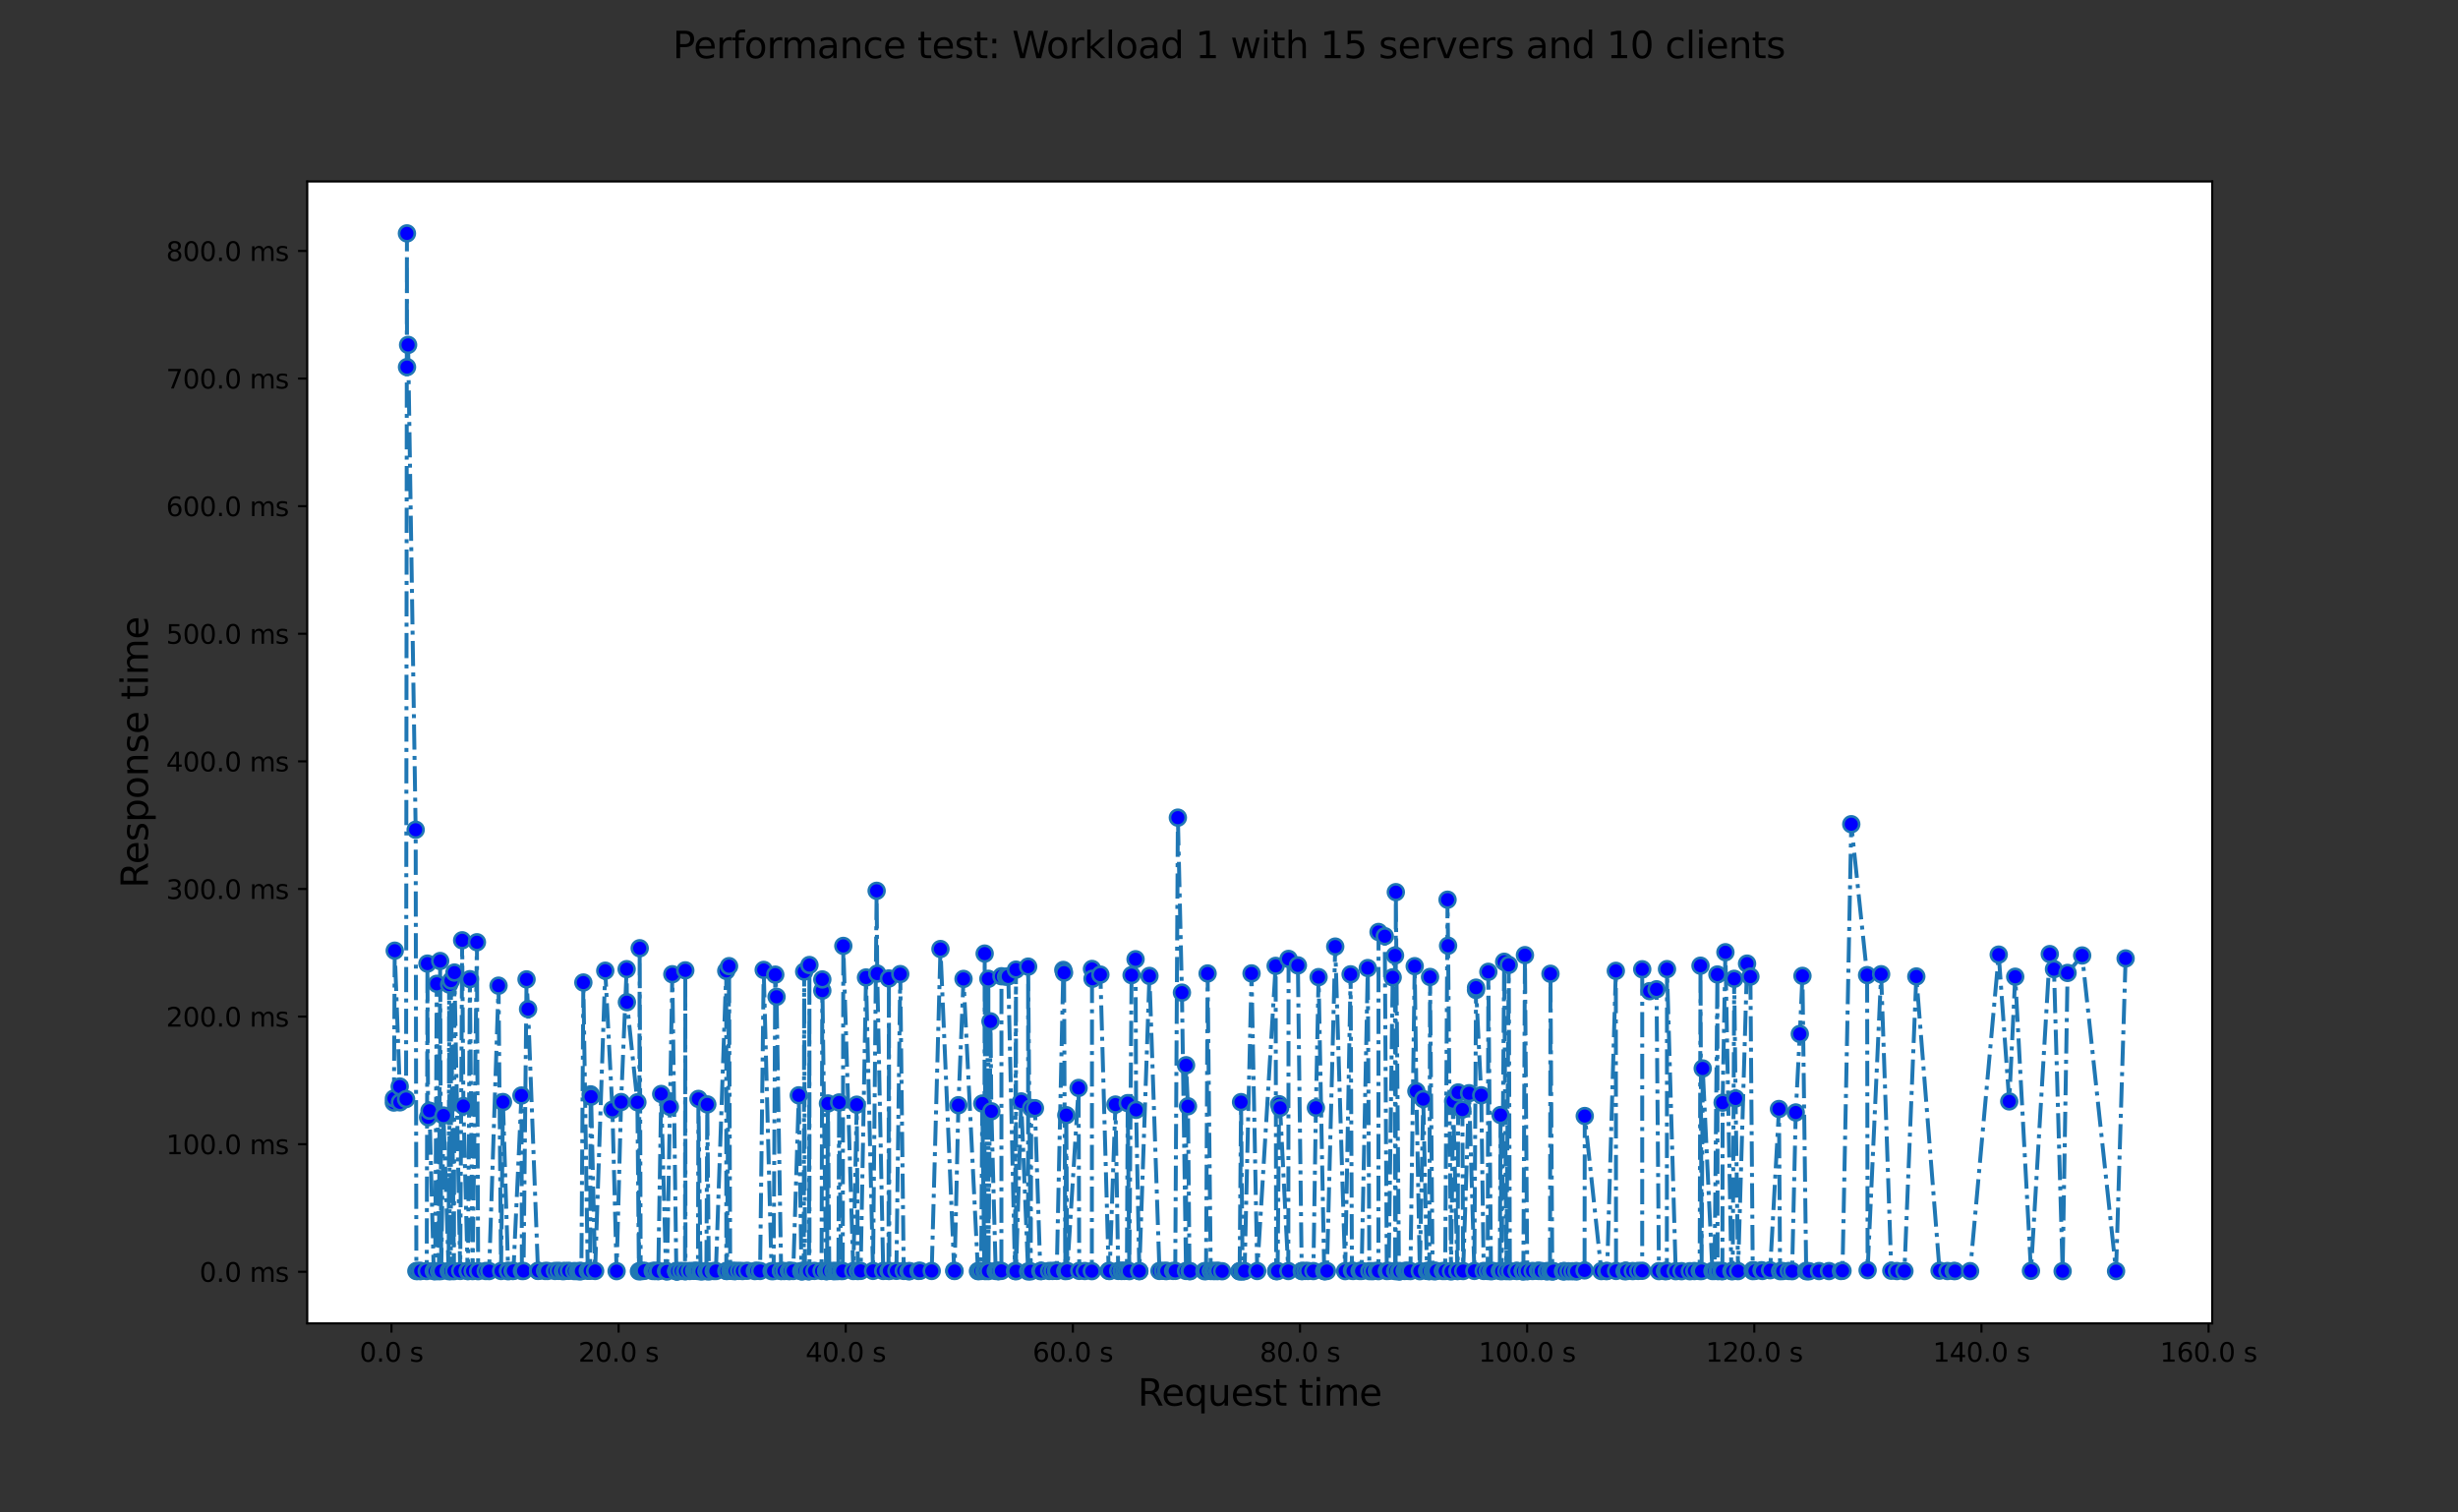 <?xml version="1.0" encoding="utf-8" standalone="no"?>
<!DOCTYPE svg PUBLIC "-//W3C//DTD SVG 1.1//EN"
  "http://www.w3.org/Graphics/SVG/1.1/DTD/svg11.dtd">
<svg xmlns:xlink="http://www.w3.org/1999/xlink" width="936pt" height="576pt" viewBox="0 0 936 576" xmlns="http://www.w3.org/2000/svg" version="1.1">
 <rect x="0" y="0" width="936" height="576" fill="#333333" stroke="none"/>
 <defs>
  <style type="text/css">*{stroke-linejoin: round; stroke-linecap: butt}</style>
 </defs>
 <g id="figure_1">
  <g id="patch_1">
   <path d="M 0 576 
L 936 576 
L 936 0 
L 0 0 
L 0 576 
z
" style="fill: none"/>
  </g>
  <g id="axes_1">
   <g id="patch_2">
    <path d="M 117 504 
L 842.4 504 
L 842.4 69.12 
L 117 69.12 
z
" style="fill: #ffffff"/>
   </g>
   <g id="matplotlib.axis_1">
    <g id="xtick_1">
     <g id="line2d_1">
      <defs>
       <path id="m7c99c5d366" d="M 0 0 
L 0 3.5 
" style="stroke: #000000; stroke-width: 0.8"/>
      </defs>
      <g>
       <use xlink:href="#m7c99c5d366" x="149.065" y="504" style="stroke: #000000; stroke-width: 0.8"/>
      </g>
     </g>
     <g id="text_1">
      <!-- 0.0 s -->
      <g transform="translate(136.92 518.598)scale(0.1 -0.1)">
       <defs>
        <path id="DejaVuSans-30" d="M 2034 4250 
Q 1547 4250 1301 3770 
Q 1056 3291 1056 2328 
Q 1056 1369 1301 889 
Q 1547 409 2034 409 
Q 2525 409 2770 889 
Q 3016 1369 3016 2328 
Q 3016 3291 2770 3770 
Q 2525 4250 2034 4250 
z
M 2034 4750 
Q 2819 4750 3233 4129 
Q 3647 3509 3647 2328 
Q 3647 1150 3233 529 
Q 2819 -91 2034 -91 
Q 1250 -91 836 529 
Q 422 1150 422 2328 
Q 422 3509 836 4129 
Q 1250 4750 2034 4750 
z
" transform="scale(0.016)"/>
        <path id="DejaVuSans-2e" d="M 684 794 
L 1344 794 
L 1344 0 
L 684 0 
L 684 794 
z
" transform="scale(0.016)"/>
        <path id="DejaVuSans-20" transform="scale(0.016)"/>
        <path id="DejaVuSans-73" d="M 2834 3397 
L 2834 2853 
Q 2591 2978 2328 3040 
Q 2066 3103 1784 3103 
Q 1356 3103 1142 2972 
Q 928 2841 928 2578 
Q 928 2378 1081 2264 
Q 1234 2150 1697 2047 
L 1894 2003 
Q 2506 1872 2764 1633 
Q 3022 1394 3022 966 
Q 3022 478 2636 193 
Q 2250 -91 1575 -91 
Q 1294 -91 989 -36 
Q 684 19 347 128 
L 347 722 
Q 666 556 975 473 
Q 1284 391 1588 391 
Q 1994 391 2212 530 
Q 2431 669 2431 922 
Q 2431 1156 2273 1281 
Q 2116 1406 1581 1522 
L 1381 1569 
Q 847 1681 609 1914 
Q 372 2147 372 2553 
Q 372 3047 722 3315 
Q 1072 3584 1716 3584 
Q 2034 3584 2315 3537 
Q 2597 3491 2834 3397 
z
" transform="scale(0.016)"/>
       </defs>
       <use xlink:href="#DejaVuSans-30"/>
       <use xlink:href="#DejaVuSans-2e" x="63.623"/>
       <use xlink:href="#DejaVuSans-30" x="95.41"/>
       <use xlink:href="#DejaVuSans-20" x="159.033"/>
       <use xlink:href="#DejaVuSans-73" x="190.82"/>
      </g>
     </g>
    </g>
    <g id="xtick_2">
     <g id="line2d_2">
      <g>
       <use xlink:href="#m7c99c5d366" x="235.559" y="504" style="stroke: #000000; stroke-width: 0.8"/>
      </g>
     </g>
     <g id="text_2">
      <!-- 20.0 s -->
      <g transform="translate(220.233 518.598)scale(0.1 -0.1)">
       <defs>
        <path id="DejaVuSans-32" d="M 1228 531 
L 3431 531 
L 3431 0 
L 469 0 
L 469 531 
Q 828 903 1448 1529 
Q 2069 2156 2228 2338 
Q 2531 2678 2651 2914 
Q 2772 3150 2772 3378 
Q 2772 3750 2511 3984 
Q 2250 4219 1831 4219 
Q 1534 4219 1204 4116 
Q 875 4013 500 3803 
L 500 4441 
Q 881 4594 1212 4672 
Q 1544 4750 1819 4750 
Q 2544 4750 2975 4387 
Q 3406 4025 3406 3419 
Q 3406 3131 3298 2873 
Q 3191 2616 2906 2266 
Q 2828 2175 2409 1742 
Q 1991 1309 1228 531 
z
" transform="scale(0.016)"/>
       </defs>
       <use xlink:href="#DejaVuSans-32"/>
       <use xlink:href="#DejaVuSans-30" x="63.623"/>
       <use xlink:href="#DejaVuSans-2e" x="127.246"/>
       <use xlink:href="#DejaVuSans-30" x="159.033"/>
       <use xlink:href="#DejaVuSans-20" x="222.656"/>
       <use xlink:href="#DejaVuSans-73" x="254.443"/>
      </g>
     </g>
    </g>
    <g id="xtick_3">
     <g id="line2d_3">
      <g>
       <use xlink:href="#m7c99c5d366" x="322.053" y="504" style="stroke: #000000; stroke-width: 0.8"/>
      </g>
     </g>
     <g id="text_3">
      <!-- 40.0 s -->
      <g transform="translate(306.727 518.598)scale(0.1 -0.1)">
       <defs>
        <path id="DejaVuSans-34" d="M 2419 4116 
L 825 1625 
L 2419 1625 
L 2419 4116 
z
M 2253 4666 
L 3047 4666 
L 3047 1625 
L 3713 1625 
L 3713 1100 
L 3047 1100 
L 3047 0 
L 2419 0 
L 2419 1100 
L 313 1100 
L 313 1709 
L 2253 4666 
z
" transform="scale(0.016)"/>
       </defs>
       <use xlink:href="#DejaVuSans-34"/>
       <use xlink:href="#DejaVuSans-30" x="63.623"/>
       <use xlink:href="#DejaVuSans-2e" x="127.246"/>
       <use xlink:href="#DejaVuSans-30" x="159.033"/>
       <use xlink:href="#DejaVuSans-20" x="222.656"/>
       <use xlink:href="#DejaVuSans-73" x="254.443"/>
      </g>
     </g>
    </g>
    <g id="xtick_4">
     <g id="line2d_4">
      <g>
       <use xlink:href="#m7c99c5d366" x="408.548" y="504" style="stroke: #000000; stroke-width: 0.8"/>
      </g>
     </g>
     <g id="text_4">
      <!-- 60.0 s -->
      <g transform="translate(393.221 518.598)scale(0.1 -0.1)">
       <defs>
        <path id="DejaVuSans-36" d="M 2113 2584 
Q 1688 2584 1439 2293 
Q 1191 2003 1191 1497 
Q 1191 994 1439 701 
Q 1688 409 2113 409 
Q 2538 409 2786 701 
Q 3034 994 3034 1497 
Q 3034 2003 2786 2293 
Q 2538 2584 2113 2584 
z
M 3366 4563 
L 3366 3988 
Q 3128 4100 2886 4159 
Q 2644 4219 2406 4219 
Q 1781 4219 1451 3797 
Q 1122 3375 1075 2522 
Q 1259 2794 1537 2939 
Q 1816 3084 2150 3084 
Q 2853 3084 3261 2657 
Q 3669 2231 3669 1497 
Q 3669 778 3244 343 
Q 2819 -91 2113 -91 
Q 1303 -91 875 529 
Q 447 1150 447 2328 
Q 447 3434 972 4092 
Q 1497 4750 2381 4750 
Q 2619 4750 2861 4703 
Q 3103 4656 3366 4563 
z
" transform="scale(0.016)"/>
       </defs>
       <use xlink:href="#DejaVuSans-36"/>
       <use xlink:href="#DejaVuSans-30" x="63.623"/>
       <use xlink:href="#DejaVuSans-2e" x="127.246"/>
       <use xlink:href="#DejaVuSans-30" x="159.033"/>
       <use xlink:href="#DejaVuSans-20" x="222.656"/>
       <use xlink:href="#DejaVuSans-73" x="254.443"/>
      </g>
     </g>
    </g>
    <g id="xtick_5">
     <g id="line2d_5">
      <g>
       <use xlink:href="#m7c99c5d366" x="495.042" y="504" style="stroke: #000000; stroke-width: 0.8"/>
      </g>
     </g>
     <g id="text_5">
      <!-- 80.0 s -->
      <g transform="translate(479.715 518.598)scale(0.1 -0.1)">
       <defs>
        <path id="DejaVuSans-38" d="M 2034 2216 
Q 1584 2216 1326 1975 
Q 1069 1734 1069 1313 
Q 1069 891 1326 650 
Q 1584 409 2034 409 
Q 2484 409 2743 651 
Q 3003 894 3003 1313 
Q 3003 1734 2745 1975 
Q 2488 2216 2034 2216 
z
M 1403 2484 
Q 997 2584 770 2862 
Q 544 3141 544 3541 
Q 544 4100 942 4425 
Q 1341 4750 2034 4750 
Q 2731 4750 3128 4425 
Q 3525 4100 3525 3541 
Q 3525 3141 3298 2862 
Q 3072 2584 2669 2484 
Q 3125 2378 3379 2068 
Q 3634 1759 3634 1313 
Q 3634 634 3220 271 
Q 2806 -91 2034 -91 
Q 1263 -91 848 271 
Q 434 634 434 1313 
Q 434 1759 690 2068 
Q 947 2378 1403 2484 
z
M 1172 3481 
Q 1172 3119 1398 2916 
Q 1625 2713 2034 2713 
Q 2441 2713 2670 2916 
Q 2900 3119 2900 3481 
Q 2900 3844 2670 4047 
Q 2441 4250 2034 4250 
Q 1625 4250 1398 4047 
Q 1172 3844 1172 3481 
z
" transform="scale(0.016)"/>
       </defs>
       <use xlink:href="#DejaVuSans-38"/>
       <use xlink:href="#DejaVuSans-30" x="63.623"/>
       <use xlink:href="#DejaVuSans-2e" x="127.246"/>
       <use xlink:href="#DejaVuSans-30" x="159.033"/>
       <use xlink:href="#DejaVuSans-20" x="222.656"/>
       <use xlink:href="#DejaVuSans-73" x="254.443"/>
      </g>
     </g>
    </g>
    <g id="xtick_6">
     <g id="line2d_6">
      <g>
       <use xlink:href="#m7c99c5d366" x="581.536" y="504" style="stroke: #000000; stroke-width: 0.8"/>
      </g>
     </g>
     <g id="text_6">
      <!-- 100.0 s -->
      <g transform="translate(563.028 518.598)scale(0.1 -0.1)">
       <defs>
        <path id="DejaVuSans-31" d="M 794 531 
L 1825 531 
L 1825 4091 
L 703 3866 
L 703 4441 
L 1819 4666 
L 2450 4666 
L 2450 531 
L 3481 531 
L 3481 0 
L 794 0 
L 794 531 
z
" transform="scale(0.016)"/>
       </defs>
       <use xlink:href="#DejaVuSans-31"/>
       <use xlink:href="#DejaVuSans-30" x="63.623"/>
       <use xlink:href="#DejaVuSans-30" x="127.246"/>
       <use xlink:href="#DejaVuSans-2e" x="190.869"/>
       <use xlink:href="#DejaVuSans-30" x="222.656"/>
       <use xlink:href="#DejaVuSans-20" x="286.279"/>
       <use xlink:href="#DejaVuSans-73" x="318.066"/>
      </g>
     </g>
    </g>
    <g id="xtick_7">
     <g id="line2d_7">
      <g>
       <use xlink:href="#m7c99c5d366" x="668.03" y="504" style="stroke: #000000; stroke-width: 0.8"/>
      </g>
     </g>
     <g id="text_7">
      <!-- 120.0 s -->
      <g transform="translate(649.523 518.598)scale(0.1 -0.1)">
       <use xlink:href="#DejaVuSans-31"/>
       <use xlink:href="#DejaVuSans-32" x="63.623"/>
       <use xlink:href="#DejaVuSans-30" x="127.246"/>
       <use xlink:href="#DejaVuSans-2e" x="190.869"/>
       <use xlink:href="#DejaVuSans-30" x="222.656"/>
       <use xlink:href="#DejaVuSans-20" x="286.279"/>
       <use xlink:href="#DejaVuSans-73" x="318.066"/>
      </g>
     </g>
    </g>
    <g id="xtick_8">
     <g id="line2d_8">
      <g>
       <use xlink:href="#m7c99c5d366" x="754.525" y="504" style="stroke: #000000; stroke-width: 0.8"/>
      </g>
     </g>
     <g id="text_8">
      <!-- 140.0 s -->
      <g transform="translate(736.017 518.598)scale(0.1 -0.1)">
       <use xlink:href="#DejaVuSans-31"/>
       <use xlink:href="#DejaVuSans-34" x="63.623"/>
       <use xlink:href="#DejaVuSans-30" x="127.246"/>
       <use xlink:href="#DejaVuSans-2e" x="190.869"/>
       <use xlink:href="#DejaVuSans-30" x="222.656"/>
       <use xlink:href="#DejaVuSans-20" x="286.279"/>
       <use xlink:href="#DejaVuSans-73" x="318.066"/>
      </g>
     </g>
    </g>
    <g id="xtick_9">
     <g id="line2d_9">
      <g>
       <use xlink:href="#m7c99c5d366" x="841.019" y="504" style="stroke: #000000; stroke-width: 0.8"/>
      </g>
     </g>
     <g id="text_9">
      <!-- 160.0 s -->
      <g transform="translate(822.511 518.598)scale(0.1 -0.1)">
       <use xlink:href="#DejaVuSans-31"/>
       <use xlink:href="#DejaVuSans-36" x="63.623"/>
       <use xlink:href="#DejaVuSans-30" x="127.246"/>
       <use xlink:href="#DejaVuSans-2e" x="190.869"/>
       <use xlink:href="#DejaVuSans-30" x="222.656"/>
       <use xlink:href="#DejaVuSans-20" x="286.279"/>
       <use xlink:href="#DejaVuSans-73" x="318.066"/>
      </g>
     </g>
    </g>
    <g id="text_10">
     <!-- Request time -->
     <g transform="translate(433.227 535.316)scale(0.14 -0.14)">
      <defs>
       <path id="DejaVuSans-52" d="M 2841 2188 
Q 3044 2119 3236 1894 
Q 3428 1669 3622 1275 
L 4263 0 
L 3584 0 
L 2988 1197 
Q 2756 1666 2539 1819 
Q 2322 1972 1947 1972 
L 1259 1972 
L 1259 0 
L 628 0 
L 628 4666 
L 2053 4666 
Q 2853 4666 3247 4331 
Q 3641 3997 3641 3322 
Q 3641 2881 3436 2590 
Q 3231 2300 2841 2188 
z
M 1259 4147 
L 1259 2491 
L 2053 2491 
Q 2509 2491 2742 2702 
Q 2975 2913 2975 3322 
Q 2975 3731 2742 3939 
Q 2509 4147 2053 4147 
L 1259 4147 
z
" transform="scale(0.016)"/>
       <path id="DejaVuSans-65" d="M 3597 1894 
L 3597 1613 
L 953 1613 
Q 991 1019 1311 708 
Q 1631 397 2203 397 
Q 2534 397 2845 478 
Q 3156 559 3463 722 
L 3463 178 
Q 3153 47 2828 -22 
Q 2503 -91 2169 -91 
Q 1331 -91 842 396 
Q 353 884 353 1716 
Q 353 2575 817 3079 
Q 1281 3584 2069 3584 
Q 2775 3584 3186 3129 
Q 3597 2675 3597 1894 
z
M 3022 2063 
Q 3016 2534 2758 2815 
Q 2500 3097 2075 3097 
Q 1594 3097 1305 2825 
Q 1016 2553 972 2059 
L 3022 2063 
z
" transform="scale(0.016)"/>
       <path id="DejaVuSans-71" d="M 947 1747 
Q 947 1113 1208 752 
Q 1469 391 1925 391 
Q 2381 391 2643 752 
Q 2906 1113 2906 1747 
Q 2906 2381 2643 2742 
Q 2381 3103 1925 3103 
Q 1469 3103 1208 2742 
Q 947 2381 947 1747 
z
M 2906 525 
Q 2725 213 2448 61 
Q 2172 -91 1784 -91 
Q 1150 -91 751 415 
Q 353 922 353 1747 
Q 353 2572 751 3078 
Q 1150 3584 1784 3584 
Q 2172 3584 2448 3432 
Q 2725 3281 2906 2969 
L 2906 3500 
L 3481 3500 
L 3481 -1331 
L 2906 -1331 
L 2906 525 
z
" transform="scale(0.016)"/>
       <path id="DejaVuSans-75" d="M 544 1381 
L 544 3500 
L 1119 3500 
L 1119 1403 
Q 1119 906 1312 657 
Q 1506 409 1894 409 
Q 2359 409 2629 706 
Q 2900 1003 2900 1516 
L 2900 3500 
L 3475 3500 
L 3475 0 
L 2900 0 
L 2900 538 
Q 2691 219 2414 64 
Q 2138 -91 1772 -91 
Q 1169 -91 856 284 
Q 544 659 544 1381 
z
M 1991 3584 
L 1991 3584 
z
" transform="scale(0.016)"/>
       <path id="DejaVuSans-74" d="M 1172 4494 
L 1172 3500 
L 2356 3500 
L 2356 3053 
L 1172 3053 
L 1172 1153 
Q 1172 725 1289 603 
Q 1406 481 1766 481 
L 2356 481 
L 2356 0 
L 1766 0 
Q 1100 0 847 248 
Q 594 497 594 1153 
L 594 3053 
L 172 3053 
L 172 3500 
L 594 3500 
L 594 4494 
L 1172 4494 
z
" transform="scale(0.016)"/>
       <path id="DejaVuSans-69" d="M 603 3500 
L 1178 3500 
L 1178 0 
L 603 0 
L 603 3500 
z
M 603 4863 
L 1178 4863 
L 1178 4134 
L 603 4134 
L 603 4863 
z
" transform="scale(0.016)"/>
       <path id="DejaVuSans-6d" d="M 3328 2828 
Q 3544 3216 3844 3400 
Q 4144 3584 4550 3584 
Q 5097 3584 5394 3201 
Q 5691 2819 5691 2113 
L 5691 0 
L 5113 0 
L 5113 2094 
Q 5113 2597 4934 2840 
Q 4756 3084 4391 3084 
Q 3944 3084 3684 2787 
Q 3425 2491 3425 1978 
L 3425 0 
L 2847 0 
L 2847 2094 
Q 2847 2600 2669 2842 
Q 2491 3084 2119 3084 
Q 1678 3084 1418 2786 
Q 1159 2488 1159 1978 
L 1159 0 
L 581 0 
L 581 3500 
L 1159 3500 
L 1159 2956 
Q 1356 3278 1631 3431 
Q 1906 3584 2284 3584 
Q 2666 3584 2933 3390 
Q 3200 3197 3328 2828 
z
" transform="scale(0.016)"/>
      </defs>
      <use xlink:href="#DejaVuSans-52"/>
      <use xlink:href="#DejaVuSans-65" x="64.982"/>
      <use xlink:href="#DejaVuSans-71" x="126.506"/>
      <use xlink:href="#DejaVuSans-75" x="189.982"/>
      <use xlink:href="#DejaVuSans-65" x="253.361"/>
      <use xlink:href="#DejaVuSans-73" x="314.885"/>
      <use xlink:href="#DejaVuSans-74" x="366.984"/>
      <use xlink:href="#DejaVuSans-20" x="406.193"/>
      <use xlink:href="#DejaVuSans-74" x="437.98"/>
      <use xlink:href="#DejaVuSans-69" x="477.189"/>
      <use xlink:href="#DejaVuSans-6d" x="504.973"/>
      <use xlink:href="#DejaVuSans-65" x="602.385"/>
     </g>
    </g>
   </g>
   <g id="matplotlib.axis_2">
    <g id="ytick_1">
     <g id="line2d_10">
      <defs>
       <path id="m184b5b3eb1" d="M 0 0 
L -3.5 0 
" style="stroke: #000000; stroke-width: 0.8"/>
      </defs>
      <g>
       <use xlink:href="#m184b5b3eb1" x="117" y="484.36" style="stroke: #000000; stroke-width: 0.8"/>
      </g>
     </g>
     <g id="text_11">
      <!-- 0.0 ms -->
      <g transform="translate(75.969 488.159)scale(0.1 -0.1)">
       <use xlink:href="#DejaVuSans-30"/>
       <use xlink:href="#DejaVuSans-2e" x="63.623"/>
       <use xlink:href="#DejaVuSans-30" x="95.41"/>
       <use xlink:href="#DejaVuSans-20" x="159.033"/>
       <use xlink:href="#DejaVuSans-6d" x="190.82"/>
       <use xlink:href="#DejaVuSans-73" x="288.232"/>
      </g>
     </g>
    </g>
    <g id="ytick_2">
     <g id="line2d_11">
      <g>
       <use xlink:href="#m184b5b3eb1" x="117" y="435.761" style="stroke: #000000; stroke-width: 0.8"/>
      </g>
     </g>
     <g id="text_12">
      <!-- 100.0 ms -->
      <g transform="translate(63.244 439.56)scale(0.1 -0.1)">
       <use xlink:href="#DejaVuSans-31"/>
       <use xlink:href="#DejaVuSans-30" x="63.623"/>
       <use xlink:href="#DejaVuSans-30" x="127.246"/>
       <use xlink:href="#DejaVuSans-2e" x="190.869"/>
       <use xlink:href="#DejaVuSans-30" x="222.656"/>
       <use xlink:href="#DejaVuSans-20" x="286.279"/>
       <use xlink:href="#DejaVuSans-6d" x="318.066"/>
       <use xlink:href="#DejaVuSans-73" x="415.479"/>
      </g>
     </g>
    </g>
    <g id="ytick_3">
     <g id="line2d_12">
      <g>
       <use xlink:href="#m184b5b3eb1" x="117" y="387.162" style="stroke: #000000; stroke-width: 0.8"/>
      </g>
     </g>
     <g id="text_13">
      <!-- 200.0 ms -->
      <g transform="translate(63.244 390.961)scale(0.1 -0.1)">
       <use xlink:href="#DejaVuSans-32"/>
       <use xlink:href="#DejaVuSans-30" x="63.623"/>
       <use xlink:href="#DejaVuSans-30" x="127.246"/>
       <use xlink:href="#DejaVuSans-2e" x="190.869"/>
       <use xlink:href="#DejaVuSans-30" x="222.656"/>
       <use xlink:href="#DejaVuSans-20" x="286.279"/>
       <use xlink:href="#DejaVuSans-6d" x="318.066"/>
       <use xlink:href="#DejaVuSans-73" x="415.479"/>
      </g>
     </g>
    </g>
    <g id="ytick_4">
     <g id="line2d_13">
      <g>
       <use xlink:href="#m184b5b3eb1" x="117" y="338.563" style="stroke: #000000; stroke-width: 0.8"/>
      </g>
     </g>
     <g id="text_14">
      <!-- 300.0 ms -->
      <g transform="translate(63.244 342.363)scale(0.1 -0.1)">
       <defs>
        <path id="DejaVuSans-33" d="M 2597 2516 
Q 3050 2419 3304 2112 
Q 3559 1806 3559 1356 
Q 3559 666 3084 287 
Q 2609 -91 1734 -91 
Q 1441 -91 1130 -33 
Q 819 25 488 141 
L 488 750 
Q 750 597 1062 519 
Q 1375 441 1716 441 
Q 2309 441 2620 675 
Q 2931 909 2931 1356 
Q 2931 1769 2642 2001 
Q 2353 2234 1838 2234 
L 1294 2234 
L 1294 2753 
L 1863 2753 
Q 2328 2753 2575 2939 
Q 2822 3125 2822 3475 
Q 2822 3834 2567 4026 
Q 2313 4219 1838 4219 
Q 1578 4219 1281 4162 
Q 984 4106 628 3988 
L 628 4550 
Q 988 4650 1302 4700 
Q 1616 4750 1894 4750 
Q 2613 4750 3031 4423 
Q 3450 4097 3450 3541 
Q 3450 3153 3228 2886 
Q 3006 2619 2597 2516 
z
" transform="scale(0.016)"/>
       </defs>
       <use xlink:href="#DejaVuSans-33"/>
       <use xlink:href="#DejaVuSans-30" x="63.623"/>
       <use xlink:href="#DejaVuSans-30" x="127.246"/>
       <use xlink:href="#DejaVuSans-2e" x="190.869"/>
       <use xlink:href="#DejaVuSans-30" x="222.656"/>
       <use xlink:href="#DejaVuSans-20" x="286.279"/>
       <use xlink:href="#DejaVuSans-6d" x="318.066"/>
       <use xlink:href="#DejaVuSans-73" x="415.479"/>
      </g>
     </g>
    </g>
    <g id="ytick_5">
     <g id="line2d_14">
      <g>
       <use xlink:href="#m184b5b3eb1" x="117" y="289.965" style="stroke: #000000; stroke-width: 0.8"/>
      </g>
     </g>
     <g id="text_15">
      <!-- 400.0 ms -->
      <g transform="translate(63.244 293.764)scale(0.1 -0.1)">
       <use xlink:href="#DejaVuSans-34"/>
       <use xlink:href="#DejaVuSans-30" x="63.623"/>
       <use xlink:href="#DejaVuSans-30" x="127.246"/>
       <use xlink:href="#DejaVuSans-2e" x="190.869"/>
       <use xlink:href="#DejaVuSans-30" x="222.656"/>
       <use xlink:href="#DejaVuSans-20" x="286.279"/>
       <use xlink:href="#DejaVuSans-6d" x="318.066"/>
       <use xlink:href="#DejaVuSans-73" x="415.479"/>
      </g>
     </g>
    </g>
    <g id="ytick_6">
     <g id="line2d_15">
      <g>
       <use xlink:href="#m184b5b3eb1" x="117" y="241.366" style="stroke: #000000; stroke-width: 0.8"/>
      </g>
     </g>
     <g id="text_16">
      <!-- 500.0 ms -->
      <g transform="translate(63.244 245.165)scale(0.1 -0.1)">
       <defs>
        <path id="DejaVuSans-35" d="M 691 4666 
L 3169 4666 
L 3169 4134 
L 1269 4134 
L 1269 2991 
Q 1406 3038 1543 3061 
Q 1681 3084 1819 3084 
Q 2600 3084 3056 2656 
Q 3513 2228 3513 1497 
Q 3513 744 3044 326 
Q 2575 -91 1722 -91 
Q 1428 -91 1123 -41 
Q 819 9 494 109 
L 494 744 
Q 775 591 1075 516 
Q 1375 441 1709 441 
Q 2250 441 2565 725 
Q 2881 1009 2881 1497 
Q 2881 1984 2565 2268 
Q 2250 2553 1709 2553 
Q 1456 2553 1204 2497 
Q 953 2441 691 2322 
L 691 4666 
z
" transform="scale(0.016)"/>
       </defs>
       <use xlink:href="#DejaVuSans-35"/>
       <use xlink:href="#DejaVuSans-30" x="63.623"/>
       <use xlink:href="#DejaVuSans-30" x="127.246"/>
       <use xlink:href="#DejaVuSans-2e" x="190.869"/>
       <use xlink:href="#DejaVuSans-30" x="222.656"/>
       <use xlink:href="#DejaVuSans-20" x="286.279"/>
       <use xlink:href="#DejaVuSans-6d" x="318.066"/>
       <use xlink:href="#DejaVuSans-73" x="415.479"/>
      </g>
     </g>
    </g>
    <g id="ytick_7">
     <g id="line2d_16">
      <g>
       <use xlink:href="#m184b5b3eb1" x="117" y="192.767" style="stroke: #000000; stroke-width: 0.8"/>
      </g>
     </g>
     <g id="text_17">
      <!-- 600.0 ms -->
      <g transform="translate(63.244 196.566)scale(0.1 -0.1)">
       <use xlink:href="#DejaVuSans-36"/>
       <use xlink:href="#DejaVuSans-30" x="63.623"/>
       <use xlink:href="#DejaVuSans-30" x="127.246"/>
       <use xlink:href="#DejaVuSans-2e" x="190.869"/>
       <use xlink:href="#DejaVuSans-30" x="222.656"/>
       <use xlink:href="#DejaVuSans-20" x="286.279"/>
       <use xlink:href="#DejaVuSans-6d" x="318.066"/>
       <use xlink:href="#DejaVuSans-73" x="415.479"/>
      </g>
     </g>
    </g>
    <g id="ytick_8">
     <g id="line2d_17">
      <g>
       <use xlink:href="#m184b5b3eb1" x="117" y="144.168" style="stroke: #000000; stroke-width: 0.8"/>
      </g>
     </g>
     <g id="text_18">
      <!-- 700.0 ms -->
      <g transform="translate(63.244 147.968)scale(0.1 -0.1)">
       <defs>
        <path id="DejaVuSans-37" d="M 525 4666 
L 3525 4666 
L 3525 4397 
L 1831 0 
L 1172 0 
L 2766 4134 
L 525 4134 
L 525 4666 
z
" transform="scale(0.016)"/>
       </defs>
       <use xlink:href="#DejaVuSans-37"/>
       <use xlink:href="#DejaVuSans-30" x="63.623"/>
       <use xlink:href="#DejaVuSans-30" x="127.246"/>
       <use xlink:href="#DejaVuSans-2e" x="190.869"/>
       <use xlink:href="#DejaVuSans-30" x="222.656"/>
       <use xlink:href="#DejaVuSans-20" x="286.279"/>
       <use xlink:href="#DejaVuSans-6d" x="318.066"/>
       <use xlink:href="#DejaVuSans-73" x="415.479"/>
      </g>
     </g>
    </g>
    <g id="ytick_9">
     <g id="line2d_18">
      <g>
       <use xlink:href="#m184b5b3eb1" x="117" y="95.57" style="stroke: #000000; stroke-width: 0.8"/>
      </g>
     </g>
     <g id="text_19">
      <!-- 800.0 ms -->
      <g transform="translate(63.244 99.369)scale(0.1 -0.1)">
       <use xlink:href="#DejaVuSans-38"/>
       <use xlink:href="#DejaVuSans-30" x="63.623"/>
       <use xlink:href="#DejaVuSans-30" x="127.246"/>
       <use xlink:href="#DejaVuSans-2e" x="190.869"/>
       <use xlink:href="#DejaVuSans-30" x="222.656"/>
       <use xlink:href="#DejaVuSans-20" x="286.279"/>
       <use xlink:href="#DejaVuSans-6d" x="318.066"/>
       <use xlink:href="#DejaVuSans-73" x="415.479"/>
      </g>
     </g>
    </g>
    <g id="text_20">
     <!-- Response time -->
     <g transform="translate(56.332 338.219)rotate(-90)scale(0.14 -0.14)">
      <defs>
       <path id="DejaVuSans-70" d="M 1159 525 
L 1159 -1331 
L 581 -1331 
L 581 3500 
L 1159 3500 
L 1159 2969 
Q 1341 3281 1617 3432 
Q 1894 3584 2278 3584 
Q 2916 3584 3314 3078 
Q 3713 2572 3713 1747 
Q 3713 922 3314 415 
Q 2916 -91 2278 -91 
Q 1894 -91 1617 61 
Q 1341 213 1159 525 
z
M 3116 1747 
Q 3116 2381 2855 2742 
Q 2594 3103 2138 3103 
Q 1681 3103 1420 2742 
Q 1159 2381 1159 1747 
Q 1159 1113 1420 752 
Q 1681 391 2138 391 
Q 2594 391 2855 752 
Q 3116 1113 3116 1747 
z
" transform="scale(0.016)"/>
       <path id="DejaVuSans-6f" d="M 1959 3097 
Q 1497 3097 1228 2736 
Q 959 2375 959 1747 
Q 959 1119 1226 758 
Q 1494 397 1959 397 
Q 2419 397 2687 759 
Q 2956 1122 2956 1747 
Q 2956 2369 2687 2733 
Q 2419 3097 1959 3097 
z
M 1959 3584 
Q 2709 3584 3137 3096 
Q 3566 2609 3566 1747 
Q 3566 888 3137 398 
Q 2709 -91 1959 -91 
Q 1206 -91 779 398 
Q 353 888 353 1747 
Q 353 2609 779 3096 
Q 1206 3584 1959 3584 
z
" transform="scale(0.016)"/>
       <path id="DejaVuSans-6e" d="M 3513 2113 
L 3513 0 
L 2938 0 
L 2938 2094 
Q 2938 2591 2744 2837 
Q 2550 3084 2163 3084 
Q 1697 3084 1428 2787 
Q 1159 2491 1159 1978 
L 1159 0 
L 581 0 
L 581 3500 
L 1159 3500 
L 1159 2956 
Q 1366 3272 1645 3428 
Q 1925 3584 2291 3584 
Q 2894 3584 3203 3211 
Q 3513 2838 3513 2113 
z
" transform="scale(0.016)"/>
      </defs>
      <use xlink:href="#DejaVuSans-52"/>
      <use xlink:href="#DejaVuSans-65" x="64.982"/>
      <use xlink:href="#DejaVuSans-73" x="126.506"/>
      <use xlink:href="#DejaVuSans-70" x="178.605"/>
      <use xlink:href="#DejaVuSans-6f" x="242.082"/>
      <use xlink:href="#DejaVuSans-6e" x="303.264"/>
      <use xlink:href="#DejaVuSans-73" x="366.643"/>
      <use xlink:href="#DejaVuSans-65" x="418.742"/>
      <use xlink:href="#DejaVuSans-20" x="480.266"/>
      <use xlink:href="#DejaVuSans-74" x="512.053"/>
      <use xlink:href="#DejaVuSans-69" x="551.262"/>
      <use xlink:href="#DejaVuSans-6d" x="579.045"/>
      <use xlink:href="#DejaVuSans-65" x="676.457"/>
     </g>
    </g>
   </g>
   <g id="line2d_19">
    <path d="M 149.973 419.889 
L 150.009 418.355 
L 150.314 362.054 
L 152.205 413.777 
L 152.279 419.81 
L 154.631 418.563 
L 154.96 88.887 
L 154.989 139.802 
L 155.406 131.353 
L 158.286 316.002 
L 158.548 484.066 
L 160.196 484.05 
L 162.495 484.06 
L 162.768 366.98 
L 163.007 425.525 
L 163.555 423.007 
L 165.167 484.064 
L 165.699 484.149 
L 166.316 374.675 
L 167.132 484.116 
L 167.618 365.99 
L 168.02 484.059 
L 168.892 424.836 
L 170.86 484.105 
L 171.027 374.932 
L 171.289 484.021 
L 171.696 484.087 
L 171.734 373.454 
L 172.864 484.095 
L 173.042 370.384 
L 175.245 484.031 
L 175.993 358.103 
L 176.463 421.219 
L 178.085 484.045 
L 178.215 484.076 
L 178.935 372.907 
L 179.967 484.072 
L 181.612 358.845 
L 182.074 484.106 
L 186.254 484.077 
L 189.843 375.383 
L 190.799 484.045 
L 191.531 419.699 
L 193.516 484.135 
L 195.512 484.026 
L 198.57 417.21 
L 198.734 484.056 
L 199.36 484.044 
L 200.508 372.984 
L 201.091 384.305 
L 204.868 484.023 
L 205.017 483.981 
L 211.32 484.035 
L 212.703 483.999 
L 214.326 484.113 
L 216.572 483.988 
L 221.018 484.118 
L 221.385 484.076 
L 222.141 374.183 
L 223.808 483.979 
L 224.722 483.965 
L 224.918 416.776 
L 225.087 417.646 
L 226.616 484.038 
L 230.478 369.688 
L 233.206 422.622 
L 234.799 484.101 
L 236.512 419.702 
L 238.625 369.094 
L 238.724 381.677 
L 242.718 419.786 
L 243.301 484.161 
L 243.599 361.13 
L 243.964 484.075 
L 250.67 484.064 
L 251.782 416.632 
L 253.61 484.061 
L 254 484.227 
L 256.017 371.031 
L 257.551 484.142 
L 257.994 484.177 
L 258.04 484.076 
L 259.413 484.028 
L 260.849 484.129 
L 260.957 369.552 
L 261.024 484.09 
L 265.778 484.055 
L 265.956 418.505 
L 266.767 484.132 
L 267.334 484.188 
L 268.98 484.075 
L 269.342 420.604 
L 269.921 484.216 
L 272.605 484.055 
L 276.553 369.737 
L 276.578 484.02 
L 276.832 484.054 
L 277.627 367.944 
L 278.063 483.98 
L 279.965 484.031 
L 284.497 483.968 
L 287.44 484.068 
L 288.203 483.947 
L 289.442 484.038 
L 290.817 369.383 
L 293.806 484.094 
L 294.59 484.079 
L 295.219 371.187 
L 295.717 379.619 
L 297.452 484.048 
L 302.07 484.044 
L 304.174 417.144 
L 305.181 484.156 
L 306.077 484.06 
L 306.231 370.029 
L 306.53 483.996 
L 308.069 484.073 
L 308.228 367.515 
L 308.252 484.088 
L 312.843 484.025 
L 313.135 373.006 
L 314.58 484.091 
L 314.65 484.065 
L 314.932 484.061 
L 315.28 420.243 
L 315.784 484.005 
L 319.254 484.038 
L 319.533 419.856 
L 320.264 484.051 
L 320.904 484.055 
L 321.132 360.239 
L 324.934 484.053 
L 326.241 420.707 
L 326.668 484.062 
L 327.736 484.008 
L 329.777 372.263 
L 332.438 484.013 
L 333.823 339.255 
L 334.051 370.778 
L 336.326 484.031 
L 338.341 484.02 
L 338.487 372.646 
L 338.659 484.039 
L 341.346 483.989 
L 342.816 370.974 
L 344.137 484.015 
L 346.415 484.097 
L 350.351 483.968 
L 354.793 484.035 
L 358.127 361.424 
L 363.362 483.962 
L 363.495 484.06 
L 364.958 420.915 
L 366.905 372.811 
L 372.403 484.082 
L 373.601 484.041 
L 374.055 420.268 
L 374.839 484.029 
L 374.962 363.159 
L 375.337 484.063 
L 376.366 372.77 
L 376.399 484.079 
L 377.178 388.977 
L 377.516 423.223 
L 379.157 484.039 
L 381.328 484.013 
L 381.349 371.795 
L 383.094 371.981 
L 383.958 371.85 
L 386.502 484.048 
L 386.877 369.271 
L 386.91 484.133 
L 388.883 419.464 
L 391.489 484.198 
L 391.519 368.127 
L 392.483 484.176 
L 392.71 421.971 
L 394.1 422.044 
L 396.156 484.089 
L 396.602 484.041 
L 402.404 484.01 
L 404.903 369.399 
L 405.192 370.429 
L 405.648 484.085 
L 406.04 424.698 
L 406.401 484.015 
L 410.718 414.335 
L 410.974 484.004 
L 415.772 484.105 
L 415.835 369.014 
L 416.026 372.741 
L 419.025 371.174 
L 422.182 484.005 
L 422.551 484.059 
L 424.76 420.659 
L 425.815 484.017 
L 428.139 484.018 
L 429.111 483.942 
L 429.429 420.113 
L 430.047 484.092 
L 430.899 371.37 
L 432.417 365.311 
L 432.625 422.686 
L 433.855 484.083 
L 437.706 371.667 
L 441.524 484.025 
L 442.839 483.973 
L 444.316 484.009 
L 447.527 484.009 
L 448.528 311.391 
L 450.075 378.03 
L 451.628 484.023 
L 451.65 405.681 
L 452.374 421.311 
L 452.963 484.087 
L 453.212 484.097 
L 459.268 484.087 
L 459.855 370.739 
L 461.043 484.054 
L 472.02 484.126 
L 472.05 484.166 
L 472.587 419.729 
L 473.17 484.198 
L 473.202 484.1 
L 473.939 484.071 
L 476.584 370.712 
L 478.752 484.054 
L 485.765 367.846 
L 485.96 484.087 
L 486.077 484.057 
L 486.516 484.076 
L 487.083 420.526 
L 487.462 421.91 
L 490.588 484.059 
L 490.688 365.188 
L 494.236 367.654 
L 495.691 484.061 
L 497.002 484.016 
L 500.125 484.075 
L 501.093 421.884 
L 502.111 372.125 
L 504.252 484.095 
L 504.543 484.107 
L 505.296 484.051 
L 508.454 360.497 
L 512.242 484.09 
L 514.306 371.057 
L 514.817 483.895 
L 515.246 484.046 
L 518.495 484.032 
L 520.847 368.675 
L 521.449 484.086 
L 522.656 484.111 
L 524.257 483.97 
L 524.894 484.093 
L 524.944 354.933 
L 527.323 356.543 
L 528.089 484.061 
L 528.803 484.005 
L 530.325 372.212 
L 531.224 363.876 
L 531.257 484.078 
L 531.452 484.014 
L 531.528 339.761 
L 532.716 484.233 
L 533.121 484.11 
L 536.176 484.012 
L 537.09 484.076 
L 538.716 367.96 
L 539.352 415.574 
L 540.66 484.115 
L 541.975 418.58 
L 543.398 484.009 
L 544.289 484.063 
L 544.557 372.064 
L 545.531 484.067 
L 546.128 483.98 
L 546.438 484.113 
L 546.943 484.037 
L 550.319 484.042 
L 551.222 342.64 
L 551.429 360.166 
L 552.544 484.207 
L 553.359 419.346 
L 554.973 484.044 
L 555.085 484.047 
L 555.263 416.052 
L 556.869 422.574 
L 557.16 484.065 
L 559.415 416.338 
L 561.427 484.024 
L 562.072 376.144 
L 564.056 417.118 
L 564.985 484.035 
L 566.505 484.033 
L 566.759 370.108 
L 567.759 484.144 
L 568.418 484.019 
L 571.116 484.037 
L 571.414 424.649 
L 571.84 484.122 
L 572.789 366.277 
L 573.606 484.082 
L 574.526 367.478 
L 574.962 484.122 
L 579.862 483.974 
L 579.9 484.181 
L 580.101 484.157 
L 580.693 363.754 
L 581.565 484.092 
L 581.608 484.076 
L 586.908 484.055 
L 589.07 484.098 
L 590.24 484.071 
L 590.415 370.852 
L 591.104 484.176 
L 591.551 484.11 
L 598.782 484.148 
L 600.262 484.074 
L 600.365 484.194 
L 603.393 483.822 
L 603.471 425.022 
L 609.779 484.075 
L 611.991 484.03 
L 615.306 369.74 
L 615.385 484.032 
L 618.639 484.128 
L 619.109 484.012 
L 619.469 484.073 
L 623.806 484.019 
L 625.343 483.97 
L 625.356 369.133 
L 628.196 377.465 
L 630.802 376.768 
L 631.719 484.093 
L 634.732 484.06 
L 634.79 369.08 
L 638.109 484.112 
L 647.232 484.059 
L 647.544 367.776 
L 647.955 484.07 
L 648.393 406.912 
L 652.084 484.062 
L 652.894 484.037 
L 653.982 371.124 
L 654.037 484.022 
L 654.375 484.081 
L 655.883 484.049 
L 655.886 484.112 
L 655.968 419.931 
L 657.029 362.646 
L 659.306 484.097 
L 659.818 484.1 
L 660.389 372.774 
L 660.912 418.326 
L 661.847 484.09 
L 665.278 366.986 
L 666.552 371.914 
L 667.445 484.089 
L 667.51 483.7 
L 668.292 484.025 
L 670.786 483.751 
L 671.142 484.046 
L 674.054 483.761 
L 677.431 422.347 
L 677.844 484.101 
L 681.163 484.042 
L 682.432 484.114 
L 683.821 423.68 
L 685.362 393.765 
L 686.372 371.652 
L 687.792 483.996 
L 688.026 484.159 
L 692.682 484.071 
L 701.012 484.056 
L 701.62 483.965 
L 704.959 313.893 
L 710.992 371.362 
L 711.183 483.742 
L 716.332 371.023 
L 720.213 483.944 
L 722.342 484.066 
L 725.201 484.085 
L 729.731 371.88 
L 738.582 483.923 
L 741.579 484.061 
L 750.209 484.096 
L 761.11 363.556 
L 765.112 419.456 
L 767.389 371.982 
L 773.39 483.982 
L 780.55 363.35 
L 782.153 369.092 
L 785.443 484.11 
L 787.319 370.527 
L 792.883 363.882 
L 805.791 484.101 
L 809.427 365.014 
L 809.427 365.014 
" clip-path="url(#p02b74fd9f1)" style="fill: none; stroke-dasharray: 9.6,2.4,1.5,2.4; stroke-dashoffset: 0; stroke: #1f77b4; stroke-width: 1.5"/>
    <defs>
     <path id="me052b14eed" d="M 0 3 
C 0.796 3 1.559 2.684 2.121 2.121 
C 2.684 1.559 3 0.796 3 0 
C 3 -0.796 2.684 -1.559 2.121 -2.121 
C 1.559 -2.684 0.796 -3 0 -3 
C -0.796 -3 -1.559 -2.684 -2.121 -2.121 
C -2.684 -1.559 -3 -0.796 -3 0 
C -3 0.796 -2.684 1.559 -2.121 2.121 
C -1.559 2.684 -0.796 3 0 3 
z
" style="stroke: #1f77b4"/>
    </defs>
    <g clip-path="url(#p02b74fd9f1)">
     <use xlink:href="#me052b14eed" x="149.973" y="419.889" style="fill: #0000ff; stroke: #1f77b4"/>
     <use xlink:href="#me052b14eed" x="150.009" y="418.355" style="fill: #0000ff; stroke: #1f77b4"/>
     <use xlink:href="#me052b14eed" x="150.314" y="362.054" style="fill: #0000ff; stroke: #1f77b4"/>
     <use xlink:href="#me052b14eed" x="152.205" y="413.777" style="fill: #0000ff; stroke: #1f77b4"/>
     <use xlink:href="#me052b14eed" x="152.279" y="419.81" style="fill: #0000ff; stroke: #1f77b4"/>
     <use xlink:href="#me052b14eed" x="154.631" y="418.563" style="fill: #0000ff; stroke: #1f77b4"/>
     <use xlink:href="#me052b14eed" x="154.96" y="88.887" style="fill: #0000ff; stroke: #1f77b4"/>
     <use xlink:href="#me052b14eed" x="154.989" y="139.802" style="fill: #0000ff; stroke: #1f77b4"/>
     <use xlink:href="#me052b14eed" x="155.406" y="131.353" style="fill: #0000ff; stroke: #1f77b4"/>
     <use xlink:href="#me052b14eed" x="158.286" y="316.002" style="fill: #0000ff; stroke: #1f77b4"/>
     <use xlink:href="#me052b14eed" x="158.548" y="484.066" style="fill: #0000ff; stroke: #1f77b4"/>
     <use xlink:href="#me052b14eed" x="158.992" y="484.049" style="fill: #0000ff; stroke: #1f77b4"/>
     <use xlink:href="#me052b14eed" x="159.968" y="484.062" style="fill: #0000ff; stroke: #1f77b4"/>
     <use xlink:href="#me052b14eed" x="160.196" y="484.05" style="fill: #0000ff; stroke: #1f77b4"/>
     <use xlink:href="#me052b14eed" x="162.495" y="484.06" style="fill: #0000ff; stroke: #1f77b4"/>
     <use xlink:href="#me052b14eed" x="162.768" y="366.98" style="fill: #0000ff; stroke: #1f77b4"/>
     <use xlink:href="#me052b14eed" x="163.007" y="425.525" style="fill: #0000ff; stroke: #1f77b4"/>
     <use xlink:href="#me052b14eed" x="163.555" y="423.007" style="fill: #0000ff; stroke: #1f77b4"/>
     <use xlink:href="#me052b14eed" x="165.167" y="484.064" style="fill: #0000ff; stroke: #1f77b4"/>
     <use xlink:href="#me052b14eed" x="165.699" y="484.149" style="fill: #0000ff; stroke: #1f77b4"/>
     <use xlink:href="#me052b14eed" x="166.316" y="374.675" style="fill: #0000ff; stroke: #1f77b4"/>
     <use xlink:href="#me052b14eed" x="167.132" y="484.116" style="fill: #0000ff; stroke: #1f77b4"/>
     <use xlink:href="#me052b14eed" x="167.618" y="365.99" style="fill: #0000ff; stroke: #1f77b4"/>
     <use xlink:href="#me052b14eed" x="168.02" y="484.059" style="fill: #0000ff; stroke: #1f77b4"/>
     <use xlink:href="#me052b14eed" x="168.892" y="424.836" style="fill: #0000ff; stroke: #1f77b4"/>
     <use xlink:href="#me052b14eed" x="170.86" y="484.105" style="fill: #0000ff; stroke: #1f77b4"/>
     <use xlink:href="#me052b14eed" x="171.027" y="374.932" style="fill: #0000ff; stroke: #1f77b4"/>
     <use xlink:href="#me052b14eed" x="171.289" y="484.021" style="fill: #0000ff; stroke: #1f77b4"/>
     <use xlink:href="#me052b14eed" x="171.696" y="484.087" style="fill: #0000ff; stroke: #1f77b4"/>
     <use xlink:href="#me052b14eed" x="171.734" y="373.454" style="fill: #0000ff; stroke: #1f77b4"/>
     <use xlink:href="#me052b14eed" x="172.864" y="484.095" style="fill: #0000ff; stroke: #1f77b4"/>
     <use xlink:href="#me052b14eed" x="173.042" y="370.384" style="fill: #0000ff; stroke: #1f77b4"/>
     <use xlink:href="#me052b14eed" x="175.245" y="484.031" style="fill: #0000ff; stroke: #1f77b4"/>
     <use xlink:href="#me052b14eed" x="175.993" y="358.103" style="fill: #0000ff; stroke: #1f77b4"/>
     <use xlink:href="#me052b14eed" x="176.463" y="421.219" style="fill: #0000ff; stroke: #1f77b4"/>
     <use xlink:href="#me052b14eed" x="178.085" y="484.045" style="fill: #0000ff; stroke: #1f77b4"/>
     <use xlink:href="#me052b14eed" x="178.215" y="484.076" style="fill: #0000ff; stroke: #1f77b4"/>
     <use xlink:href="#me052b14eed" x="178.935" y="372.907" style="fill: #0000ff; stroke: #1f77b4"/>
     <use xlink:href="#me052b14eed" x="179.967" y="484.072" style="fill: #0000ff; stroke: #1f77b4"/>
     <use xlink:href="#me052b14eed" x="181.612" y="358.845" style="fill: #0000ff; stroke: #1f77b4"/>
     <use xlink:href="#me052b14eed" x="182.074" y="484.106" style="fill: #0000ff; stroke: #1f77b4"/>
     <use xlink:href="#me052b14eed" x="184.951" y="484.053" style="fill: #0000ff; stroke: #1f77b4"/>
     <use xlink:href="#me052b14eed" x="186.254" y="484.077" style="fill: #0000ff; stroke: #1f77b4"/>
     <use xlink:href="#me052b14eed" x="189.843" y="375.383" style="fill: #0000ff; stroke: #1f77b4"/>
     <use xlink:href="#me052b14eed" x="190.799" y="484.045" style="fill: #0000ff; stroke: #1f77b4"/>
     <use xlink:href="#me052b14eed" x="191.531" y="419.699" style="fill: #0000ff; stroke: #1f77b4"/>
     <use xlink:href="#me052b14eed" x="193.443" y="483.942" style="fill: #0000ff; stroke: #1f77b4"/>
     <use xlink:href="#me052b14eed" x="193.516" y="484.135" style="fill: #0000ff; stroke: #1f77b4"/>
     <use xlink:href="#me052b14eed" x="195.158" y="484.042" style="fill: #0000ff; stroke: #1f77b4"/>
     <use xlink:href="#me052b14eed" x="195.512" y="484.026" style="fill: #0000ff; stroke: #1f77b4"/>
     <use xlink:href="#me052b14eed" x="198.57" y="417.21" style="fill: #0000ff; stroke: #1f77b4"/>
     <use xlink:href="#me052b14eed" x="198.734" y="484.056" style="fill: #0000ff; stroke: #1f77b4"/>
     <use xlink:href="#me052b14eed" x="199.36" y="484.044" style="fill: #0000ff; stroke: #1f77b4"/>
     <use xlink:href="#me052b14eed" x="200.508" y="372.984" style="fill: #0000ff; stroke: #1f77b4"/>
     <use xlink:href="#me052b14eed" x="201.091" y="384.305" style="fill: #0000ff; stroke: #1f77b4"/>
     <use xlink:href="#me052b14eed" x="204.868" y="484.023" style="fill: #0000ff; stroke: #1f77b4"/>
     <use xlink:href="#me052b14eed" x="205.017" y="483.981" style="fill: #0000ff; stroke: #1f77b4"/>
     <use xlink:href="#me052b14eed" x="207.567" y="484.036" style="fill: #0000ff; stroke: #1f77b4"/>
     <use xlink:href="#me052b14eed" x="208.511" y="484.038" style="fill: #0000ff; stroke: #1f77b4"/>
     <use xlink:href="#me052b14eed" x="211.32" y="484.035" style="fill: #0000ff; stroke: #1f77b4"/>
     <use xlink:href="#me052b14eed" x="212.703" y="483.999" style="fill: #0000ff; stroke: #1f77b4"/>
     <use xlink:href="#me052b14eed" x="214.326" y="484.113" style="fill: #0000ff; stroke: #1f77b4"/>
     <use xlink:href="#me052b14eed" x="215.108" y="484.031" style="fill: #0000ff; stroke: #1f77b4"/>
     <use xlink:href="#me052b14eed" x="216.572" y="483.988" style="fill: #0000ff; stroke: #1f77b4"/>
     <use xlink:href="#me052b14eed" x="218.687" y="484.078" style="fill: #0000ff; stroke: #1f77b4"/>
     <use xlink:href="#me052b14eed" x="219.969" y="484.112" style="fill: #0000ff; stroke: #1f77b4"/>
     <use xlink:href="#me052b14eed" x="220.738" y="484.082" style="fill: #0000ff; stroke: #1f77b4"/>
     <use xlink:href="#me052b14eed" x="221.018" y="484.118" style="fill: #0000ff; stroke: #1f77b4"/>
     <use xlink:href="#me052b14eed" x="221.385" y="484.076" style="fill: #0000ff; stroke: #1f77b4"/>
     <use xlink:href="#me052b14eed" x="222.141" y="374.183" style="fill: #0000ff; stroke: #1f77b4"/>
     <use xlink:href="#me052b14eed" x="223.808" y="483.979" style="fill: #0000ff; stroke: #1f77b4"/>
     <use xlink:href="#me052b14eed" x="224.722" y="483.965" style="fill: #0000ff; stroke: #1f77b4"/>
     <use xlink:href="#me052b14eed" x="224.918" y="416.776" style="fill: #0000ff; stroke: #1f77b4"/>
     <use xlink:href="#me052b14eed" x="225.087" y="417.646" style="fill: #0000ff; stroke: #1f77b4"/>
     <use xlink:href="#me052b14eed" x="226.616" y="484.038" style="fill: #0000ff; stroke: #1f77b4"/>
     <use xlink:href="#me052b14eed" x="230.478" y="369.688" style="fill: #0000ff; stroke: #1f77b4"/>
     <use xlink:href="#me052b14eed" x="233.206" y="422.622" style="fill: #0000ff; stroke: #1f77b4"/>
     <use xlink:href="#me052b14eed" x="234.799" y="484.101" style="fill: #0000ff; stroke: #1f77b4"/>
     <use xlink:href="#me052b14eed" x="236.512" y="419.702" style="fill: #0000ff; stroke: #1f77b4"/>
     <use xlink:href="#me052b14eed" x="238.625" y="369.094" style="fill: #0000ff; stroke: #1f77b4"/>
     <use xlink:href="#me052b14eed" x="238.724" y="381.677" style="fill: #0000ff; stroke: #1f77b4"/>
     <use xlink:href="#me052b14eed" x="242.718" y="419.786" style="fill: #0000ff; stroke: #1f77b4"/>
     <use xlink:href="#me052b14eed" x="243.301" y="484.161" style="fill: #0000ff; stroke: #1f77b4"/>
     <use xlink:href="#me052b14eed" x="243.599" y="361.13" style="fill: #0000ff; stroke: #1f77b4"/>
     <use xlink:href="#me052b14eed" x="243.933" y="484.032" style="fill: #0000ff; stroke: #1f77b4"/>
     <use xlink:href="#me052b14eed" x="243.964" y="484.075" style="fill: #0000ff; stroke: #1f77b4"/>
     <use xlink:href="#me052b14eed" x="244.728" y="484.062" style="fill: #0000ff; stroke: #1f77b4"/>
     <use xlink:href="#me052b14eed" x="245.41" y="483.974" style="fill: #0000ff; stroke: #1f77b4"/>
     <use xlink:href="#me052b14eed" x="248.537" y="484.045" style="fill: #0000ff; stroke: #1f77b4"/>
     <use xlink:href="#me052b14eed" x="249.311" y="484.016" style="fill: #0000ff; stroke: #1f77b4"/>
     <use xlink:href="#me052b14eed" x="249.446" y="484.06" style="fill: #0000ff; stroke: #1f77b4"/>
     <use xlink:href="#me052b14eed" x="250.602" y="484.077" style="fill: #0000ff; stroke: #1f77b4"/>
     <use xlink:href="#me052b14eed" x="250.67" y="484.064" style="fill: #0000ff; stroke: #1f77b4"/>
     <use xlink:href="#me052b14eed" x="251.782" y="416.632" style="fill: #0000ff; stroke: #1f77b4"/>
     <use xlink:href="#me052b14eed" x="253.61" y="484.061" style="fill: #0000ff; stroke: #1f77b4"/>
     <use xlink:href="#me052b14eed" x="254" y="484.227" style="fill: #0000ff; stroke: #1f77b4"/>
     <use xlink:href="#me052b14eed" x="255.08" y="421.543" style="fill: #0000ff; stroke: #1f77b4"/>
     <use xlink:href="#me052b14eed" x="256.017" y="371.031" style="fill: #0000ff; stroke: #1f77b4"/>
     <use xlink:href="#me052b14eed" x="257.467" y="484.061" style="fill: #0000ff; stroke: #1f77b4"/>
     <use xlink:href="#me052b14eed" x="257.551" y="484.142" style="fill: #0000ff; stroke: #1f77b4"/>
     <use xlink:href="#me052b14eed" x="257.602" y="484.159" style="fill: #0000ff; stroke: #1f77b4"/>
     <use xlink:href="#me052b14eed" x="257.994" y="484.177" style="fill: #0000ff; stroke: #1f77b4"/>
     <use xlink:href="#me052b14eed" x="258.04" y="484.076" style="fill: #0000ff; stroke: #1f77b4"/>
     <use xlink:href="#me052b14eed" x="259.413" y="484.028" style="fill: #0000ff; stroke: #1f77b4"/>
     <use xlink:href="#me052b14eed" x="260.849" y="484.129" style="fill: #0000ff; stroke: #1f77b4"/>
     <use xlink:href="#me052b14eed" x="260.957" y="369.552" style="fill: #0000ff; stroke: #1f77b4"/>
     <use xlink:href="#me052b14eed" x="261.024" y="484.09" style="fill: #0000ff; stroke: #1f77b4"/>
     <use xlink:href="#me052b14eed" x="262.632" y="484.054" style="fill: #0000ff; stroke: #1f77b4"/>
     <use xlink:href="#me052b14eed" x="264.281" y="483.986" style="fill: #0000ff; stroke: #1f77b4"/>
     <use xlink:href="#me052b14eed" x="265.066" y="483.982" style="fill: #0000ff; stroke: #1f77b4"/>
     <use xlink:href="#me052b14eed" x="265.778" y="484.055" style="fill: #0000ff; stroke: #1f77b4"/>
     <use xlink:href="#me052b14eed" x="265.956" y="418.505" style="fill: #0000ff; stroke: #1f77b4"/>
     <use xlink:href="#me052b14eed" x="266.767" y="484.132" style="fill: #0000ff; stroke: #1f77b4"/>
     <use xlink:href="#me052b14eed" x="267.334" y="484.188" style="fill: #0000ff; stroke: #1f77b4"/>
     <use xlink:href="#me052b14eed" x="268.98" y="484.075" style="fill: #0000ff; stroke: #1f77b4"/>
     <use xlink:href="#me052b14eed" x="269.342" y="420.604" style="fill: #0000ff; stroke: #1f77b4"/>
     <use xlink:href="#me052b14eed" x="269.921" y="484.216" style="fill: #0000ff; stroke: #1f77b4"/>
     <use xlink:href="#me052b14eed" x="271.758" y="484.049" style="fill: #0000ff; stroke: #1f77b4"/>
     <use xlink:href="#me052b14eed" x="272.605" y="484.055" style="fill: #0000ff; stroke: #1f77b4"/>
     <use xlink:href="#me052b14eed" x="276.553" y="369.737" style="fill: #0000ff; stroke: #1f77b4"/>
     <use xlink:href="#me052b14eed" x="276.578" y="484.02" style="fill: #0000ff; stroke: #1f77b4"/>
     <use xlink:href="#me052b14eed" x="276.832" y="484.054" style="fill: #0000ff; stroke: #1f77b4"/>
     <use xlink:href="#me052b14eed" x="277.627" y="367.944" style="fill: #0000ff; stroke: #1f77b4"/>
     <use xlink:href="#me052b14eed" x="278.063" y="483.98" style="fill: #0000ff; stroke: #1f77b4"/>
     <use xlink:href="#me052b14eed" x="278.843" y="484.015" style="fill: #0000ff; stroke: #1f77b4"/>
     <use xlink:href="#me052b14eed" x="279.749" y="484.106" style="fill: #0000ff; stroke: #1f77b4"/>
     <use xlink:href="#me052b14eed" x="279.965" y="484.031" style="fill: #0000ff; stroke: #1f77b4"/>
     <use xlink:href="#me052b14eed" x="281.376" y="483.997" style="fill: #0000ff; stroke: #1f77b4"/>
     <use xlink:href="#me052b14eed" x="282.727" y="484.062" style="fill: #0000ff; stroke: #1f77b4"/>
     <use xlink:href="#me052b14eed" x="284.497" y="483.968" style="fill: #0000ff; stroke: #1f77b4"/>
     <use xlink:href="#me052b14eed" x="287.44" y="484.068" style="fill: #0000ff; stroke: #1f77b4"/>
     <use xlink:href="#me052b14eed" x="288.203" y="483.947" style="fill: #0000ff; stroke: #1f77b4"/>
     <use xlink:href="#me052b14eed" x="289.442" y="484.038" style="fill: #0000ff; stroke: #1f77b4"/>
     <use xlink:href="#me052b14eed" x="290.817" y="369.383" style="fill: #0000ff; stroke: #1f77b4"/>
     <use xlink:href="#me052b14eed" x="293.806" y="484.094" style="fill: #0000ff; stroke: #1f77b4"/>
     <use xlink:href="#me052b14eed" x="294.59" y="484.079" style="fill: #0000ff; stroke: #1f77b4"/>
     <use xlink:href="#me052b14eed" x="295.219" y="371.187" style="fill: #0000ff; stroke: #1f77b4"/>
     <use xlink:href="#me052b14eed" x="295.717" y="379.619" style="fill: #0000ff; stroke: #1f77b4"/>
     <use xlink:href="#me052b14eed" x="297.399" y="484.034" style="fill: #0000ff; stroke: #1f77b4"/>
     <use xlink:href="#me052b14eed" x="297.452" y="484.048" style="fill: #0000ff; stroke: #1f77b4"/>
     <use xlink:href="#me052b14eed" x="298.595" y="484.057" style="fill: #0000ff; stroke: #1f77b4"/>
     <use xlink:href="#me052b14eed" x="300.438" y="484.085" style="fill: #0000ff; stroke: #1f77b4"/>
     <use xlink:href="#me052b14eed" x="300.536" y="483.994" style="fill: #0000ff; stroke: #1f77b4"/>
     <use xlink:href="#me052b14eed" x="300.936" y="484.017" style="fill: #0000ff; stroke: #1f77b4"/>
     <use xlink:href="#me052b14eed" x="302.07" y="484.044" style="fill: #0000ff; stroke: #1f77b4"/>
     <use xlink:href="#me052b14eed" x="304.174" y="417.144" style="fill: #0000ff; stroke: #1f77b4"/>
     <use xlink:href="#me052b14eed" x="305.149" y="484.082" style="fill: #0000ff; stroke: #1f77b4"/>
     <use xlink:href="#me052b14eed" x="305.181" y="484.156" style="fill: #0000ff; stroke: #1f77b4"/>
     <use xlink:href="#me052b14eed" x="305.447" y="484.111" style="fill: #0000ff; stroke: #1f77b4"/>
     <use xlink:href="#me052b14eed" x="306.077" y="484.06" style="fill: #0000ff; stroke: #1f77b4"/>
     <use xlink:href="#me052b14eed" x="306.231" y="370.029" style="fill: #0000ff; stroke: #1f77b4"/>
     <use xlink:href="#me052b14eed" x="306.53" y="483.996" style="fill: #0000ff; stroke: #1f77b4"/>
     <use xlink:href="#me052b14eed" x="307.724" y="484.132" style="fill: #0000ff; stroke: #1f77b4"/>
     <use xlink:href="#me052b14eed" x="308.069" y="484.073" style="fill: #0000ff; stroke: #1f77b4"/>
     <use xlink:href="#me052b14eed" x="308.228" y="367.515" style="fill: #0000ff; stroke: #1f77b4"/>
     <use xlink:href="#me052b14eed" x="308.252" y="484.088" style="fill: #0000ff; stroke: #1f77b4"/>
     <use xlink:href="#me052b14eed" x="310.143" y="484.02" style="fill: #0000ff; stroke: #1f77b4"/>
     <use xlink:href="#me052b14eed" x="312.843" y="484.025" style="fill: #0000ff; stroke: #1f77b4"/>
     <use xlink:href="#me052b14eed" x="313.134" y="377.268" style="fill: #0000ff; stroke: #1f77b4"/>
     <use xlink:href="#me052b14eed" x="313.135" y="373.006" style="fill: #0000ff; stroke: #1f77b4"/>
     <use xlink:href="#me052b14eed" x="314.58" y="484.091" style="fill: #0000ff; stroke: #1f77b4"/>
     <use xlink:href="#me052b14eed" x="314.65" y="484.065" style="fill: #0000ff; stroke: #1f77b4"/>
     <use xlink:href="#me052b14eed" x="314.932" y="484.061" style="fill: #0000ff; stroke: #1f77b4"/>
     <use xlink:href="#me052b14eed" x="315.28" y="420.243" style="fill: #0000ff; stroke: #1f77b4"/>
     <use xlink:href="#me052b14eed" x="315.784" y="484.005" style="fill: #0000ff; stroke: #1f77b4"/>
     <use xlink:href="#me052b14eed" x="317.312" y="484.053" style="fill: #0000ff; stroke: #1f77b4"/>
     <use xlink:href="#me052b14eed" x="317.63" y="484.091" style="fill: #0000ff; stroke: #1f77b4"/>
     <use xlink:href="#me052b14eed" x="318.516" y="484.086" style="fill: #0000ff; stroke: #1f77b4"/>
     <use xlink:href="#me052b14eed" x="319.254" y="484.038" style="fill: #0000ff; stroke: #1f77b4"/>
     <use xlink:href="#me052b14eed" x="319.533" y="419.856" style="fill: #0000ff; stroke: #1f77b4"/>
     <use xlink:href="#me052b14eed" x="320.264" y="484.051" style="fill: #0000ff; stroke: #1f77b4"/>
     <use xlink:href="#me052b14eed" x="320.904" y="484.055" style="fill: #0000ff; stroke: #1f77b4"/>
     <use xlink:href="#me052b14eed" x="321.132" y="360.239" style="fill: #0000ff; stroke: #1f77b4"/>
     <use xlink:href="#me052b14eed" x="324.934" y="484.053" style="fill: #0000ff; stroke: #1f77b4"/>
     <use xlink:href="#me052b14eed" x="326.241" y="420.707" style="fill: #0000ff; stroke: #1f77b4"/>
     <use xlink:href="#me052b14eed" x="326.668" y="484.062" style="fill: #0000ff; stroke: #1f77b4"/>
     <use xlink:href="#me052b14eed" x="327.736" y="484.008" style="fill: #0000ff; stroke: #1f77b4"/>
     <use xlink:href="#me052b14eed" x="329.777" y="372.263" style="fill: #0000ff; stroke: #1f77b4"/>
     <use xlink:href="#me052b14eed" x="332.438" y="484.013" style="fill: #0000ff; stroke: #1f77b4"/>
     <use xlink:href="#me052b14eed" x="333.823" y="339.255" style="fill: #0000ff; stroke: #1f77b4"/>
     <use xlink:href="#me052b14eed" x="334.051" y="370.778" style="fill: #0000ff; stroke: #1f77b4"/>
     <use xlink:href="#me052b14eed" x="336.326" y="484.031" style="fill: #0000ff; stroke: #1f77b4"/>
     <use xlink:href="#me052b14eed" x="338.341" y="484.02" style="fill: #0000ff; stroke: #1f77b4"/>
     <use xlink:href="#me052b14eed" x="338.487" y="372.646" style="fill: #0000ff; stroke: #1f77b4"/>
     <use xlink:href="#me052b14eed" x="338.659" y="484.039" style="fill: #0000ff; stroke: #1f77b4"/>
     <use xlink:href="#me052b14eed" x="341.346" y="483.989" style="fill: #0000ff; stroke: #1f77b4"/>
     <use xlink:href="#me052b14eed" x="342.816" y="370.974" style="fill: #0000ff; stroke: #1f77b4"/>
     <use xlink:href="#me052b14eed" x="344.137" y="484.015" style="fill: #0000ff; stroke: #1f77b4"/>
     <use xlink:href="#me052b14eed" x="345.952" y="484.129" style="fill: #0000ff; stroke: #1f77b4"/>
     <use xlink:href="#me052b14eed" x="346.415" y="484.097" style="fill: #0000ff; stroke: #1f77b4"/>
     <use xlink:href="#me052b14eed" x="349.759" y="484.027" style="fill: #0000ff; stroke: #1f77b4"/>
     <use xlink:href="#me052b14eed" x="350.351" y="483.968" style="fill: #0000ff; stroke: #1f77b4"/>
     <use xlink:href="#me052b14eed" x="354.793" y="484.035" style="fill: #0000ff; stroke: #1f77b4"/>
     <use xlink:href="#me052b14eed" x="358.127" y="361.424" style="fill: #0000ff; stroke: #1f77b4"/>
     <use xlink:href="#me052b14eed" x="363.362" y="483.962" style="fill: #0000ff; stroke: #1f77b4"/>
     <use xlink:href="#me052b14eed" x="363.495" y="484.06" style="fill: #0000ff; stroke: #1f77b4"/>
     <use xlink:href="#me052b14eed" x="364.958" y="420.915" style="fill: #0000ff; stroke: #1f77b4"/>
     <use xlink:href="#me052b14eed" x="366.905" y="372.811" style="fill: #0000ff; stroke: #1f77b4"/>
     <use xlink:href="#me052b14eed" x="372.403" y="484.082" style="fill: #0000ff; stroke: #1f77b4"/>
     <use xlink:href="#me052b14eed" x="372.731" y="484.073" style="fill: #0000ff; stroke: #1f77b4"/>
     <use xlink:href="#me052b14eed" x="373.601" y="484.041" style="fill: #0000ff; stroke: #1f77b4"/>
     <use xlink:href="#me052b14eed" x="374.055" y="420.268" style="fill: #0000ff; stroke: #1f77b4"/>
     <use xlink:href="#me052b14eed" x="374.839" y="484.029" style="fill: #0000ff; stroke: #1f77b4"/>
     <use xlink:href="#me052b14eed" x="374.962" y="363.159" style="fill: #0000ff; stroke: #1f77b4"/>
     <use xlink:href="#me052b14eed" x="375.337" y="484.063" style="fill: #0000ff; stroke: #1f77b4"/>
     <use xlink:href="#me052b14eed" x="376.366" y="372.77" style="fill: #0000ff; stroke: #1f77b4"/>
     <use xlink:href="#me052b14eed" x="376.399" y="484.079" style="fill: #0000ff; stroke: #1f77b4"/>
     <use xlink:href="#me052b14eed" x="377.178" y="388.977" style="fill: #0000ff; stroke: #1f77b4"/>
     <use xlink:href="#me052b14eed" x="377.516" y="423.223" style="fill: #0000ff; stroke: #1f77b4"/>
     <use xlink:href="#me052b14eed" x="379.157" y="484.039" style="fill: #0000ff; stroke: #1f77b4"/>
     <use xlink:href="#me052b14eed" x="379.791" y="484.039" style="fill: #0000ff; stroke: #1f77b4"/>
     <use xlink:href="#me052b14eed" x="380.077" y="484.016" style="fill: #0000ff; stroke: #1f77b4"/>
     <use xlink:href="#me052b14eed" x="380.274" y="484.095" style="fill: #0000ff; stroke: #1f77b4"/>
     <use xlink:href="#me052b14eed" x="380.33" y="484.062" style="fill: #0000ff; stroke: #1f77b4"/>
     <use xlink:href="#me052b14eed" x="381.328" y="484.013" style="fill: #0000ff; stroke: #1f77b4"/>
     <use xlink:href="#me052b14eed" x="381.349" y="371.795" style="fill: #0000ff; stroke: #1f77b4"/>
     <use xlink:href="#me052b14eed" x="383.094" y="371.981" style="fill: #0000ff; stroke: #1f77b4"/>
     <use xlink:href="#me052b14eed" x="383.958" y="371.85" style="fill: #0000ff; stroke: #1f77b4"/>
     <use xlink:href="#me052b14eed" x="386.502" y="484.048" style="fill: #0000ff; stroke: #1f77b4"/>
     <use xlink:href="#me052b14eed" x="386.877" y="369.271" style="fill: #0000ff; stroke: #1f77b4"/>
     <use xlink:href="#me052b14eed" x="386.91" y="484.133" style="fill: #0000ff; stroke: #1f77b4"/>
     <use xlink:href="#me052b14eed" x="388.883" y="419.464" style="fill: #0000ff; stroke: #1f77b4"/>
     <use xlink:href="#me052b14eed" x="391.489" y="484.198" style="fill: #0000ff; stroke: #1f77b4"/>
     <use xlink:href="#me052b14eed" x="391.519" y="368.127" style="fill: #0000ff; stroke: #1f77b4"/>
     <use xlink:href="#me052b14eed" x="392.483" y="484.176" style="fill: #0000ff; stroke: #1f77b4"/>
     <use xlink:href="#me052b14eed" x="392.71" y="421.971" style="fill: #0000ff; stroke: #1f77b4"/>
     <use xlink:href="#me052b14eed" x="394.1" y="422.044" style="fill: #0000ff; stroke: #1f77b4"/>
     <use xlink:href="#me052b14eed" x="396.156" y="484.089" style="fill: #0000ff; stroke: #1f77b4"/>
     <use xlink:href="#me052b14eed" x="396.579" y="484.01" style="fill: #0000ff; stroke: #1f77b4"/>
     <use xlink:href="#me052b14eed" x="396.602" y="484.041" style="fill: #0000ff; stroke: #1f77b4"/>
     <use xlink:href="#me052b14eed" x="399.523" y="484.035" style="fill: #0000ff; stroke: #1f77b4"/>
     <use xlink:href="#me052b14eed" x="400.814" y="484.026" style="fill: #0000ff; stroke: #1f77b4"/>
     <use xlink:href="#me052b14eed" x="402.105" y="483.941" style="fill: #0000ff; stroke: #1f77b4"/>
     <use xlink:href="#me052b14eed" x="402.404" y="484.01" style="fill: #0000ff; stroke: #1f77b4"/>
     <use xlink:href="#me052b14eed" x="404.903" y="369.399" style="fill: #0000ff; stroke: #1f77b4"/>
     <use xlink:href="#me052b14eed" x="405.192" y="370.429" style="fill: #0000ff; stroke: #1f77b4"/>
     <use xlink:href="#me052b14eed" x="405.648" y="484.085" style="fill: #0000ff; stroke: #1f77b4"/>
     <use xlink:href="#me052b14eed" x="406.04" y="424.698" style="fill: #0000ff; stroke: #1f77b4"/>
     <use xlink:href="#me052b14eed" x="406.401" y="484.015" style="fill: #0000ff; stroke: #1f77b4"/>
     <use xlink:href="#me052b14eed" x="410.718" y="414.335" style="fill: #0000ff; stroke: #1f77b4"/>
     <use xlink:href="#me052b14eed" x="410.974" y="484.004" style="fill: #0000ff; stroke: #1f77b4"/>
     <use xlink:href="#me052b14eed" x="413.085" y="484.055" style="fill: #0000ff; stroke: #1f77b4"/>
     <use xlink:href="#me052b14eed" x="415.772" y="484.105" style="fill: #0000ff; stroke: #1f77b4"/>
     <use xlink:href="#me052b14eed" x="415.835" y="369.014" style="fill: #0000ff; stroke: #1f77b4"/>
     <use xlink:href="#me052b14eed" x="416.026" y="372.741" style="fill: #0000ff; stroke: #1f77b4"/>
     <use xlink:href="#me052b14eed" x="419.025" y="371.174" style="fill: #0000ff; stroke: #1f77b4"/>
     <use xlink:href="#me052b14eed" x="422.182" y="484.005" style="fill: #0000ff; stroke: #1f77b4"/>
     <use xlink:href="#me052b14eed" x="422.551" y="484.059" style="fill: #0000ff; stroke: #1f77b4"/>
     <use xlink:href="#me052b14eed" x="424.76" y="420.659" style="fill: #0000ff; stroke: #1f77b4"/>
     <use xlink:href="#me052b14eed" x="425.815" y="484.017" style="fill: #0000ff; stroke: #1f77b4"/>
     <use xlink:href="#me052b14eed" x="427.098" y="484.041" style="fill: #0000ff; stroke: #1f77b4"/>
     <use xlink:href="#me052b14eed" x="427.2" y="483.946" style="fill: #0000ff; stroke: #1f77b4"/>
     <use xlink:href="#me052b14eed" x="428.139" y="484.018" style="fill: #0000ff; stroke: #1f77b4"/>
     <use xlink:href="#me052b14eed" x="429.111" y="483.942" style="fill: #0000ff; stroke: #1f77b4"/>
     <use xlink:href="#me052b14eed" x="429.429" y="420.113" style="fill: #0000ff; stroke: #1f77b4"/>
     <use xlink:href="#me052b14eed" x="430.047" y="484.092" style="fill: #0000ff; stroke: #1f77b4"/>
     <use xlink:href="#me052b14eed" x="430.899" y="371.37" style="fill: #0000ff; stroke: #1f77b4"/>
     <use xlink:href="#me052b14eed" x="432.417" y="365.311" style="fill: #0000ff; stroke: #1f77b4"/>
     <use xlink:href="#me052b14eed" x="432.625" y="422.686" style="fill: #0000ff; stroke: #1f77b4"/>
     <use xlink:href="#me052b14eed" x="433.845" y="484.074" style="fill: #0000ff; stroke: #1f77b4"/>
     <use xlink:href="#me052b14eed" x="433.855" y="484.083" style="fill: #0000ff; stroke: #1f77b4"/>
     <use xlink:href="#me052b14eed" x="437.706" y="371.667" style="fill: #0000ff; stroke: #1f77b4"/>
     <use xlink:href="#me052b14eed" x="441.524" y="484.025" style="fill: #0000ff; stroke: #1f77b4"/>
     <use xlink:href="#me052b14eed" x="442.839" y="483.973" style="fill: #0000ff; stroke: #1f77b4"/>
     <use xlink:href="#me052b14eed" x="443.984" y="484.08" style="fill: #0000ff; stroke: #1f77b4"/>
     <use xlink:href="#me052b14eed" x="444.316" y="484.009" style="fill: #0000ff; stroke: #1f77b4"/>
     <use xlink:href="#me052b14eed" x="446.702" y="484.015" style="fill: #0000ff; stroke: #1f77b4"/>
     <use xlink:href="#me052b14eed" x="447.527" y="484.009" style="fill: #0000ff; stroke: #1f77b4"/>
     <use xlink:href="#me052b14eed" x="448.528" y="311.391" style="fill: #0000ff; stroke: #1f77b4"/>
     <use xlink:href="#me052b14eed" x="450.075" y="378.03" style="fill: #0000ff; stroke: #1f77b4"/>
     <use xlink:href="#me052b14eed" x="451.628" y="484.023" style="fill: #0000ff; stroke: #1f77b4"/>
     <use xlink:href="#me052b14eed" x="451.65" y="405.681" style="fill: #0000ff; stroke: #1f77b4"/>
     <use xlink:href="#me052b14eed" x="452.374" y="421.311" style="fill: #0000ff; stroke: #1f77b4"/>
     <use xlink:href="#me052b14eed" x="452.963" y="484.087" style="fill: #0000ff; stroke: #1f77b4"/>
     <use xlink:href="#me052b14eed" x="453.212" y="484.097" style="fill: #0000ff; stroke: #1f77b4"/>
     <use xlink:href="#me052b14eed" x="458.628" y="484.113" style="fill: #0000ff; stroke: #1f77b4"/>
     <use xlink:href="#me052b14eed" x="459.268" y="484.087" style="fill: #0000ff; stroke: #1f77b4"/>
     <use xlink:href="#me052b14eed" x="459.855" y="370.739" style="fill: #0000ff; stroke: #1f77b4"/>
     <use xlink:href="#me052b14eed" x="461.043" y="484.054" style="fill: #0000ff; stroke: #1f77b4"/>
     <use xlink:href="#me052b14eed" x="462.046" y="484.051" style="fill: #0000ff; stroke: #1f77b4"/>
     <use xlink:href="#me052b14eed" x="462.553" y="484.057" style="fill: #0000ff; stroke: #1f77b4"/>
     <use xlink:href="#me052b14eed" x="463.605" y="484.088" style="fill: #0000ff; stroke: #1f77b4"/>
     <use xlink:href="#me052b14eed" x="463.878" y="483.984" style="fill: #0000ff; stroke: #1f77b4"/>
     <use xlink:href="#me052b14eed" x="465.382" y="484.139" style="fill: #0000ff; stroke: #1f77b4"/>
     <use xlink:href="#me052b14eed" x="472.02" y="484.126" style="fill: #0000ff; stroke: #1f77b4"/>
     <use xlink:href="#me052b14eed" x="472.05" y="484.166" style="fill: #0000ff; stroke: #1f77b4"/>
     <use xlink:href="#me052b14eed" x="472.587" y="419.729" style="fill: #0000ff; stroke: #1f77b4"/>
     <use xlink:href="#me052b14eed" x="473.17" y="484.198" style="fill: #0000ff; stroke: #1f77b4"/>
     <use xlink:href="#me052b14eed" x="473.202" y="484.1" style="fill: #0000ff; stroke: #1f77b4"/>
     <use xlink:href="#me052b14eed" x="473.939" y="484.071" style="fill: #0000ff; stroke: #1f77b4"/>
     <use xlink:href="#me052b14eed" x="476.584" y="370.712" style="fill: #0000ff; stroke: #1f77b4"/>
     <use xlink:href="#me052b14eed" x="478.752" y="484.054" style="fill: #0000ff; stroke: #1f77b4"/>
     <use xlink:href="#me052b14eed" x="485.765" y="367.846" style="fill: #0000ff; stroke: #1f77b4"/>
     <use xlink:href="#me052b14eed" x="485.96" y="484.087" style="fill: #0000ff; stroke: #1f77b4"/>
     <use xlink:href="#me052b14eed" x="486.077" y="484.057" style="fill: #0000ff; stroke: #1f77b4"/>
     <use xlink:href="#me052b14eed" x="486.516" y="484.076" style="fill: #0000ff; stroke: #1f77b4"/>
     <use xlink:href="#me052b14eed" x="487.083" y="420.526" style="fill: #0000ff; stroke: #1f77b4"/>
     <use xlink:href="#me052b14eed" x="487.462" y="421.91" style="fill: #0000ff; stroke: #1f77b4"/>
     <use xlink:href="#me052b14eed" x="490.588" y="484.059" style="fill: #0000ff; stroke: #1f77b4"/>
     <use xlink:href="#me052b14eed" x="490.688" y="365.188" style="fill: #0000ff; stroke: #1f77b4"/>
     <use xlink:href="#me052b14eed" x="494.236" y="367.654" style="fill: #0000ff; stroke: #1f77b4"/>
     <use xlink:href="#me052b14eed" x="495.691" y="484.061" style="fill: #0000ff; stroke: #1f77b4"/>
     <use xlink:href="#me052b14eed" x="495.883" y="484.07" style="fill: #0000ff; stroke: #1f77b4"/>
     <use xlink:href="#me052b14eed" x="497.002" y="484.016" style="fill: #0000ff; stroke: #1f77b4"/>
     <use xlink:href="#me052b14eed" x="498.084" y="484.035" style="fill: #0000ff; stroke: #1f77b4"/>
     <use xlink:href="#me052b14eed" x="500.125" y="484.075" style="fill: #0000ff; stroke: #1f77b4"/>
     <use xlink:href="#me052b14eed" x="501.093" y="421.884" style="fill: #0000ff; stroke: #1f77b4"/>
     <use xlink:href="#me052b14eed" x="502.111" y="372.125" style="fill: #0000ff; stroke: #1f77b4"/>
     <use xlink:href="#me052b14eed" x="504.252" y="484.095" style="fill: #0000ff; stroke: #1f77b4"/>
     <use xlink:href="#me052b14eed" x="504.39" y="484.062" style="fill: #0000ff; stroke: #1f77b4"/>
     <use xlink:href="#me052b14eed" x="504.543" y="484.107" style="fill: #0000ff; stroke: #1f77b4"/>
     <use xlink:href="#me052b14eed" x="505.296" y="484.051" style="fill: #0000ff; stroke: #1f77b4"/>
     <use xlink:href="#me052b14eed" x="508.454" y="360.497" style="fill: #0000ff; stroke: #1f77b4"/>
     <use xlink:href="#me052b14eed" x="512.242" y="484.09" style="fill: #0000ff; stroke: #1f77b4"/>
     <use xlink:href="#me052b14eed" x="514.306" y="371.057" style="fill: #0000ff; stroke: #1f77b4"/>
     <use xlink:href="#me052b14eed" x="514.817" y="483.895" style="fill: #0000ff; stroke: #1f77b4"/>
     <use xlink:href="#me052b14eed" x="515.246" y="484.046" style="fill: #0000ff; stroke: #1f77b4"/>
     <use xlink:href="#me052b14eed" x="517.718" y="484.043" style="fill: #0000ff; stroke: #1f77b4"/>
     <use xlink:href="#me052b14eed" x="518.262" y="484.003" style="fill: #0000ff; stroke: #1f77b4"/>
     <use xlink:href="#me052b14eed" x="518.495" y="484.032" style="fill: #0000ff; stroke: #1f77b4"/>
     <use xlink:href="#me052b14eed" x="520.847" y="368.675" style="fill: #0000ff; stroke: #1f77b4"/>
     <use xlink:href="#me052b14eed" x="521.449" y="484.086" style="fill: #0000ff; stroke: #1f77b4"/>
     <use xlink:href="#me052b14eed" x="522.656" y="484.111" style="fill: #0000ff; stroke: #1f77b4"/>
     <use xlink:href="#me052b14eed" x="524.257" y="483.97" style="fill: #0000ff; stroke: #1f77b4"/>
     <use xlink:href="#me052b14eed" x="524.894" y="484.093" style="fill: #0000ff; stroke: #1f77b4"/>
     <use xlink:href="#me052b14eed" x="524.944" y="354.933" style="fill: #0000ff; stroke: #1f77b4"/>
     <use xlink:href="#me052b14eed" x="527.323" y="356.543" style="fill: #0000ff; stroke: #1f77b4"/>
     <use xlink:href="#me052b14eed" x="528.089" y="484.061" style="fill: #0000ff; stroke: #1f77b4"/>
     <use xlink:href="#me052b14eed" x="528.803" y="484.005" style="fill: #0000ff; stroke: #1f77b4"/>
     <use xlink:href="#me052b14eed" x="530.325" y="372.212" style="fill: #0000ff; stroke: #1f77b4"/>
     <use xlink:href="#me052b14eed" x="531.224" y="363.876" style="fill: #0000ff; stroke: #1f77b4"/>
     <use xlink:href="#me052b14eed" x="531.257" y="484.078" style="fill: #0000ff; stroke: #1f77b4"/>
     <use xlink:href="#me052b14eed" x="531.452" y="484.014" style="fill: #0000ff; stroke: #1f77b4"/>
     <use xlink:href="#me052b14eed" x="531.528" y="339.761" style="fill: #0000ff; stroke: #1f77b4"/>
     <use xlink:href="#me052b14eed" x="532.716" y="484.233" style="fill: #0000ff; stroke: #1f77b4"/>
     <use xlink:href="#me052b14eed" x="533.121" y="484.11" style="fill: #0000ff; stroke: #1f77b4"/>
     <use xlink:href="#me052b14eed" x="534.861" y="484.037" style="fill: #0000ff; stroke: #1f77b4"/>
     <use xlink:href="#me052b14eed" x="535.589" y="483.991" style="fill: #0000ff; stroke: #1f77b4"/>
     <use xlink:href="#me052b14eed" x="536.176" y="484.012" style="fill: #0000ff; stroke: #1f77b4"/>
     <use xlink:href="#me052b14eed" x="537.09" y="484.076" style="fill: #0000ff; stroke: #1f77b4"/>
     <use xlink:href="#me052b14eed" x="538.716" y="367.96" style="fill: #0000ff; stroke: #1f77b4"/>
     <use xlink:href="#me052b14eed" x="539.352" y="415.574" style="fill: #0000ff; stroke: #1f77b4"/>
     <use xlink:href="#me052b14eed" x="540.66" y="484.115" style="fill: #0000ff; stroke: #1f77b4"/>
     <use xlink:href="#me052b14eed" x="541.975" y="418.58" style="fill: #0000ff; stroke: #1f77b4"/>
     <use xlink:href="#me052b14eed" x="543.398" y="484.009" style="fill: #0000ff; stroke: #1f77b4"/>
     <use xlink:href="#me052b14eed" x="544.068" y="484.059" style="fill: #0000ff; stroke: #1f77b4"/>
     <use xlink:href="#me052b14eed" x="544.194" y="484.026" style="fill: #0000ff; stroke: #1f77b4"/>
     <use xlink:href="#me052b14eed" x="544.289" y="484.063" style="fill: #0000ff; stroke: #1f77b4"/>
     <use xlink:href="#me052b14eed" x="544.557" y="372.064" style="fill: #0000ff; stroke: #1f77b4"/>
     <use xlink:href="#me052b14eed" x="545.531" y="484.067" style="fill: #0000ff; stroke: #1f77b4"/>
     <use xlink:href="#me052b14eed" x="546.128" y="483.98" style="fill: #0000ff; stroke: #1f77b4"/>
     <use xlink:href="#me052b14eed" x="546.33" y="484.07" style="fill: #0000ff; stroke: #1f77b4"/>
     <use xlink:href="#me052b14eed" x="546.438" y="484.113" style="fill: #0000ff; stroke: #1f77b4"/>
     <use xlink:href="#me052b14eed" x="546.943" y="484.037" style="fill: #0000ff; stroke: #1f77b4"/>
     <use xlink:href="#me052b14eed" x="549.402" y="484.059" style="fill: #0000ff; stroke: #1f77b4"/>
     <use xlink:href="#me052b14eed" x="550.319" y="484.042" style="fill: #0000ff; stroke: #1f77b4"/>
     <use xlink:href="#me052b14eed" x="551.222" y="342.64" style="fill: #0000ff; stroke: #1f77b4"/>
     <use xlink:href="#me052b14eed" x="551.429" y="360.166" style="fill: #0000ff; stroke: #1f77b4"/>
     <use xlink:href="#me052b14eed" x="552.544" y="484.207" style="fill: #0000ff; stroke: #1f77b4"/>
     <use xlink:href="#me052b14eed" x="553.359" y="419.346" style="fill: #0000ff; stroke: #1f77b4"/>
     <use xlink:href="#me052b14eed" x="554.973" y="484.044" style="fill: #0000ff; stroke: #1f77b4"/>
     <use xlink:href="#me052b14eed" x="555.085" y="484.047" style="fill: #0000ff; stroke: #1f77b4"/>
     <use xlink:href="#me052b14eed" x="555.263" y="416.052" style="fill: #0000ff; stroke: #1f77b4"/>
     <use xlink:href="#me052b14eed" x="556.869" y="422.574" style="fill: #0000ff; stroke: #1f77b4"/>
     <use xlink:href="#me052b14eed" x="557.16" y="484.065" style="fill: #0000ff; stroke: #1f77b4"/>
     <use xlink:href="#me052b14eed" x="559.415" y="416.338" style="fill: #0000ff; stroke: #1f77b4"/>
     <use xlink:href="#me052b14eed" x="561.427" y="484.024" style="fill: #0000ff; stroke: #1f77b4"/>
     <use xlink:href="#me052b14eed" x="562.056" y="377.02" style="fill: #0000ff; stroke: #1f77b4"/>
     <use xlink:href="#me052b14eed" x="562.072" y="376.144" style="fill: #0000ff; stroke: #1f77b4"/>
     <use xlink:href="#me052b14eed" x="564.056" y="417.118" style="fill: #0000ff; stroke: #1f77b4"/>
     <use xlink:href="#me052b14eed" x="564.985" y="484.035" style="fill: #0000ff; stroke: #1f77b4"/>
     <use xlink:href="#me052b14eed" x="566.505" y="484.033" style="fill: #0000ff; stroke: #1f77b4"/>
     <use xlink:href="#me052b14eed" x="566.759" y="370.108" style="fill: #0000ff; stroke: #1f77b4"/>
     <use xlink:href="#me052b14eed" x="567.759" y="484.144" style="fill: #0000ff; stroke: #1f77b4"/>
     <use xlink:href="#me052b14eed" x="568.418" y="484.019" style="fill: #0000ff; stroke: #1f77b4"/>
     <use xlink:href="#me052b14eed" x="571.116" y="484.037" style="fill: #0000ff; stroke: #1f77b4"/>
     <use xlink:href="#me052b14eed" x="571.414" y="424.649" style="fill: #0000ff; stroke: #1f77b4"/>
     <use xlink:href="#me052b14eed" x="571.84" y="484.122" style="fill: #0000ff; stroke: #1f77b4"/>
     <use xlink:href="#me052b14eed" x="572.789" y="366.277" style="fill: #0000ff; stroke: #1f77b4"/>
     <use xlink:href="#me052b14eed" x="573.606" y="484.082" style="fill: #0000ff; stroke: #1f77b4"/>
     <use xlink:href="#me052b14eed" x="574.526" y="367.478" style="fill: #0000ff; stroke: #1f77b4"/>
     <use xlink:href="#me052b14eed" x="574.962" y="484.122" style="fill: #0000ff; stroke: #1f77b4"/>
     <use xlink:href="#me052b14eed" x="577.506" y="484.004" style="fill: #0000ff; stroke: #1f77b4"/>
     <use xlink:href="#me052b14eed" x="577.65" y="484.056" style="fill: #0000ff; stroke: #1f77b4"/>
     <use xlink:href="#me052b14eed" x="579.862" y="483.974" style="fill: #0000ff; stroke: #1f77b4"/>
     <use xlink:href="#me052b14eed" x="579.9" y="484.181" style="fill: #0000ff; stroke: #1f77b4"/>
     <use xlink:href="#me052b14eed" x="580.101" y="484.157" style="fill: #0000ff; stroke: #1f77b4"/>
     <use xlink:href="#me052b14eed" x="580.693" y="363.754" style="fill: #0000ff; stroke: #1f77b4"/>
     <use xlink:href="#me052b14eed" x="581.565" y="484.092" style="fill: #0000ff; stroke: #1f77b4"/>
     <use xlink:href="#me052b14eed" x="581.608" y="484.076" style="fill: #0000ff; stroke: #1f77b4"/>
     <use xlink:href="#me052b14eed" x="583.601" y="484.05" style="fill: #0000ff; stroke: #1f77b4"/>
     <use xlink:href="#me052b14eed" x="585.633" y="483.975" style="fill: #0000ff; stroke: #1f77b4"/>
     <use xlink:href="#me052b14eed" x="585.887" y="484.034" style="fill: #0000ff; stroke: #1f77b4"/>
     <use xlink:href="#me052b14eed" x="586.908" y="484.055" style="fill: #0000ff; stroke: #1f77b4"/>
     <use xlink:href="#me052b14eed" x="589.019" y="484.153" style="fill: #0000ff; stroke: #1f77b4"/>
     <use xlink:href="#me052b14eed" x="589.07" y="484.098" style="fill: #0000ff; stroke: #1f77b4"/>
     <use xlink:href="#me052b14eed" x="590.24" y="484.071" style="fill: #0000ff; stroke: #1f77b4"/>
     <use xlink:href="#me052b14eed" x="590.415" y="370.852" style="fill: #0000ff; stroke: #1f77b4"/>
     <use xlink:href="#me052b14eed" x="591.104" y="484.176" style="fill: #0000ff; stroke: #1f77b4"/>
     <use xlink:href="#me052b14eed" x="591.24" y="484.139" style="fill: #0000ff; stroke: #1f77b4"/>
     <use xlink:href="#me052b14eed" x="591.551" y="484.11" style="fill: #0000ff; stroke: #1f77b4"/>
     <use xlink:href="#me052b14eed" x="595.144" y="484.166" style="fill: #0000ff; stroke: #1f77b4"/>
     <use xlink:href="#me052b14eed" x="595.54" y="484.123" style="fill: #0000ff; stroke: #1f77b4"/>
     <use xlink:href="#me052b14eed" x="595.745" y="484.104" style="fill: #0000ff; stroke: #1f77b4"/>
     <use xlink:href="#me052b14eed" x="597.268" y="484.146" style="fill: #0000ff; stroke: #1f77b4"/>
     <use xlink:href="#me052b14eed" x="598.782" y="484.148" style="fill: #0000ff; stroke: #1f77b4"/>
     <use xlink:href="#me052b14eed" x="600.262" y="484.074" style="fill: #0000ff; stroke: #1f77b4"/>
     <use xlink:href="#me052b14eed" x="600.365" y="484.194" style="fill: #0000ff; stroke: #1f77b4"/>
     <use xlink:href="#me052b14eed" x="603.393" y="483.822" style="fill: #0000ff; stroke: #1f77b4"/>
     <use xlink:href="#me052b14eed" x="603.471" y="425.022" style="fill: #0000ff; stroke: #1f77b4"/>
     <use xlink:href="#me052b14eed" x="609.779" y="484.075" style="fill: #0000ff; stroke: #1f77b4"/>
     <use xlink:href="#me052b14eed" x="611.619" y="484.08" style="fill: #0000ff; stroke: #1f77b4"/>
     <use xlink:href="#me052b14eed" x="611.991" y="484.03" style="fill: #0000ff; stroke: #1f77b4"/>
     <use xlink:href="#me052b14eed" x="615.306" y="369.74" style="fill: #0000ff; stroke: #1f77b4"/>
     <use xlink:href="#me052b14eed" x="615.385" y="484.032" style="fill: #0000ff; stroke: #1f77b4"/>
     <use xlink:href="#me052b14eed" x="618.639" y="484.128" style="fill: #0000ff; stroke: #1f77b4"/>
     <use xlink:href="#me052b14eed" x="618.913" y="484.005" style="fill: #0000ff; stroke: #1f77b4"/>
     <use xlink:href="#me052b14eed" x="619.109" y="484.012" style="fill: #0000ff; stroke: #1f77b4"/>
     <use xlink:href="#me052b14eed" x="619.469" y="484.073" style="fill: #0000ff; stroke: #1f77b4"/>
     <use xlink:href="#me052b14eed" x="621.75" y="484.08" style="fill: #0000ff; stroke: #1f77b4"/>
     <use xlink:href="#me052b14eed" x="623.806" y="484.019" style="fill: #0000ff; stroke: #1f77b4"/>
     <use xlink:href="#me052b14eed" x="625.343" y="483.97" style="fill: #0000ff; stroke: #1f77b4"/>
     <use xlink:href="#me052b14eed" x="625.356" y="369.133" style="fill: #0000ff; stroke: #1f77b4"/>
     <use xlink:href="#me052b14eed" x="628.196" y="377.465" style="fill: #0000ff; stroke: #1f77b4"/>
     <use xlink:href="#me052b14eed" x="630.802" y="376.768" style="fill: #0000ff; stroke: #1f77b4"/>
     <use xlink:href="#me052b14eed" x="631.719" y="484.093" style="fill: #0000ff; stroke: #1f77b4"/>
     <use xlink:href="#me052b14eed" x="634.049" y="484.102" style="fill: #0000ff; stroke: #1f77b4"/>
     <use xlink:href="#me052b14eed" x="634.152" y="484.03" style="fill: #0000ff; stroke: #1f77b4"/>
     <use xlink:href="#me052b14eed" x="634.732" y="484.06" style="fill: #0000ff; stroke: #1f77b4"/>
     <use xlink:href="#me052b14eed" x="634.79" y="369.08" style="fill: #0000ff; stroke: #1f77b4"/>
     <use xlink:href="#me052b14eed" x="638.109" y="484.112" style="fill: #0000ff; stroke: #1f77b4"/>
     <use xlink:href="#me052b14eed" x="640.316" y="484.118" style="fill: #0000ff; stroke: #1f77b4"/>
     <use xlink:href="#me052b14eed" x="643.497" y="484.124" style="fill: #0000ff; stroke: #1f77b4"/>
     <use xlink:href="#me052b14eed" x="645.208" y="484.067" style="fill: #0000ff; stroke: #1f77b4"/>
     <use xlink:href="#me052b14eed" x="647.232" y="484.059" style="fill: #0000ff; stroke: #1f77b4"/>
     <use xlink:href="#me052b14eed" x="647.544" y="367.776" style="fill: #0000ff; stroke: #1f77b4"/>
     <use xlink:href="#me052b14eed" x="647.955" y="484.07" style="fill: #0000ff; stroke: #1f77b4"/>
     <use xlink:href="#me052b14eed" x="648.393" y="406.912" style="fill: #0000ff; stroke: #1f77b4"/>
     <use xlink:href="#me052b14eed" x="652.084" y="484.062" style="fill: #0000ff; stroke: #1f77b4"/>
     <use xlink:href="#me052b14eed" x="652.894" y="484.037" style="fill: #0000ff; stroke: #1f77b4"/>
     <use xlink:href="#me052b14eed" x="653.982" y="371.124" style="fill: #0000ff; stroke: #1f77b4"/>
     <use xlink:href="#me052b14eed" x="654.037" y="484.022" style="fill: #0000ff; stroke: #1f77b4"/>
     <use xlink:href="#me052b14eed" x="654.375" y="484.081" style="fill: #0000ff; stroke: #1f77b4"/>
     <use xlink:href="#me052b14eed" x="655.466" y="484.032" style="fill: #0000ff; stroke: #1f77b4"/>
     <use xlink:href="#me052b14eed" x="655.883" y="484.049" style="fill: #0000ff; stroke: #1f77b4"/>
     <use xlink:href="#me052b14eed" x="655.886" y="484.112" style="fill: #0000ff; stroke: #1f77b4"/>
     <use xlink:href="#me052b14eed" x="655.968" y="419.931" style="fill: #0000ff; stroke: #1f77b4"/>
     <use xlink:href="#me052b14eed" x="657.029" y="362.646" style="fill: #0000ff; stroke: #1f77b4"/>
     <use xlink:href="#me052b14eed" x="659.306" y="484.097" style="fill: #0000ff; stroke: #1f77b4"/>
     <use xlink:href="#me052b14eed" x="659.818" y="484.1" style="fill: #0000ff; stroke: #1f77b4"/>
     <use xlink:href="#me052b14eed" x="660.389" y="372.774" style="fill: #0000ff; stroke: #1f77b4"/>
     <use xlink:href="#me052b14eed" x="660.912" y="418.326" style="fill: #0000ff; stroke: #1f77b4"/>
     <use xlink:href="#me052b14eed" x="661.847" y="484.09" style="fill: #0000ff; stroke: #1f77b4"/>
     <use xlink:href="#me052b14eed" x="665.278" y="366.986" style="fill: #0000ff; stroke: #1f77b4"/>
     <use xlink:href="#me052b14eed" x="666.552" y="371.914" style="fill: #0000ff; stroke: #1f77b4"/>
     <use xlink:href="#me052b14eed" x="667.445" y="484.089" style="fill: #0000ff; stroke: #1f77b4"/>
     <use xlink:href="#me052b14eed" x="667.51" y="483.7" style="fill: #0000ff; stroke: #1f77b4"/>
     <use xlink:href="#me052b14eed" x="668.292" y="484.025" style="fill: #0000ff; stroke: #1f77b4"/>
     <use xlink:href="#me052b14eed" x="670.786" y="483.751" style="fill: #0000ff; stroke: #1f77b4"/>
     <use xlink:href="#me052b14eed" x="671.142" y="484.046" style="fill: #0000ff; stroke: #1f77b4"/>
     <use xlink:href="#me052b14eed" x="674.054" y="483.761" style="fill: #0000ff; stroke: #1f77b4"/>
     <use xlink:href="#me052b14eed" x="677.431" y="422.347" style="fill: #0000ff; stroke: #1f77b4"/>
     <use xlink:href="#me052b14eed" x="677.844" y="484.101" style="fill: #0000ff; stroke: #1f77b4"/>
     <use xlink:href="#me052b14eed" x="678.856" y="484.067" style="fill: #0000ff; stroke: #1f77b4"/>
     <use xlink:href="#me052b14eed" x="681.163" y="484.042" style="fill: #0000ff; stroke: #1f77b4"/>
     <use xlink:href="#me052b14eed" x="682.432" y="484.114" style="fill: #0000ff; stroke: #1f77b4"/>
     <use xlink:href="#me052b14eed" x="683.821" y="423.68" style="fill: #0000ff; stroke: #1f77b4"/>
     <use xlink:href="#me052b14eed" x="685.362" y="393.765" style="fill: #0000ff; stroke: #1f77b4"/>
     <use xlink:href="#me052b14eed" x="686.372" y="371.652" style="fill: #0000ff; stroke: #1f77b4"/>
     <use xlink:href="#me052b14eed" x="687.792" y="483.996" style="fill: #0000ff; stroke: #1f77b4"/>
     <use xlink:href="#me052b14eed" x="688.026" y="484.159" style="fill: #0000ff; stroke: #1f77b4"/>
     <use xlink:href="#me052b14eed" x="688.939" y="484.127" style="fill: #0000ff; stroke: #1f77b4"/>
     <use xlink:href="#me052b14eed" x="692.682" y="484.071" style="fill: #0000ff; stroke: #1f77b4"/>
     <use xlink:href="#me052b14eed" x="696.476" y="484.078" style="fill: #0000ff; stroke: #1f77b4"/>
     <use xlink:href="#me052b14eed" x="701.012" y="484.056" style="fill: #0000ff; stroke: #1f77b4"/>
     <use xlink:href="#me052b14eed" x="701.62" y="483.965" style="fill: #0000ff; stroke: #1f77b4"/>
     <use xlink:href="#me052b14eed" x="704.959" y="313.893" style="fill: #0000ff; stroke: #1f77b4"/>
     <use xlink:href="#me052b14eed" x="710.992" y="371.362" style="fill: #0000ff; stroke: #1f77b4"/>
     <use xlink:href="#me052b14eed" x="711.183" y="483.742" style="fill: #0000ff; stroke: #1f77b4"/>
     <use xlink:href="#me052b14eed" x="716.332" y="371.023" style="fill: #0000ff; stroke: #1f77b4"/>
     <use xlink:href="#me052b14eed" x="720.213" y="483.944" style="fill: #0000ff; stroke: #1f77b4"/>
     <use xlink:href="#me052b14eed" x="722.342" y="484.066" style="fill: #0000ff; stroke: #1f77b4"/>
     <use xlink:href="#me052b14eed" x="725.201" y="484.085" style="fill: #0000ff; stroke: #1f77b4"/>
     <use xlink:href="#me052b14eed" x="729.731" y="371.88" style="fill: #0000ff; stroke: #1f77b4"/>
     <use xlink:href="#me052b14eed" x="738.582" y="483.923" style="fill: #0000ff; stroke: #1f77b4"/>
     <use xlink:href="#me052b14eed" x="741.579" y="484.061" style="fill: #0000ff; stroke: #1f77b4"/>
     <use xlink:href="#me052b14eed" x="743.951" y="484.048" style="fill: #0000ff; stroke: #1f77b4"/>
     <use xlink:href="#me052b14eed" x="744.475" y="484.072" style="fill: #0000ff; stroke: #1f77b4"/>
     <use xlink:href="#me052b14eed" x="750.209" y="484.096" style="fill: #0000ff; stroke: #1f77b4"/>
     <use xlink:href="#me052b14eed" x="761.11" y="363.556" style="fill: #0000ff; stroke: #1f77b4"/>
     <use xlink:href="#me052b14eed" x="765.112" y="419.456" style="fill: #0000ff; stroke: #1f77b4"/>
     <use xlink:href="#me052b14eed" x="767.389" y="371.982" style="fill: #0000ff; stroke: #1f77b4"/>
     <use xlink:href="#me052b14eed" x="773.39" y="483.982" style="fill: #0000ff; stroke: #1f77b4"/>
     <use xlink:href="#me052b14eed" x="780.55" y="363.35" style="fill: #0000ff; stroke: #1f77b4"/>
     <use xlink:href="#me052b14eed" x="782.153" y="369.092" style="fill: #0000ff; stroke: #1f77b4"/>
     <use xlink:href="#me052b14eed" x="785.443" y="484.11" style="fill: #0000ff; stroke: #1f77b4"/>
     <use xlink:href="#me052b14eed" x="787.319" y="370.527" style="fill: #0000ff; stroke: #1f77b4"/>
     <use xlink:href="#me052b14eed" x="792.883" y="363.882" style="fill: #0000ff; stroke: #1f77b4"/>
     <use xlink:href="#me052b14eed" x="805.791" y="484.101" style="fill: #0000ff; stroke: #1f77b4"/>
     <use xlink:href="#me052b14eed" x="809.427" y="365.014" style="fill: #0000ff; stroke: #1f77b4"/>
    </g>
   </g>
   <g id="patch_3">
    <path d="M 117 504 
L 117 69.12 
" style="fill: none; stroke: #000000; stroke-width: 0.8; stroke-linejoin: miter; stroke-linecap: square"/>
   </g>
   <g id="patch_4">
    <path d="M 842.4 504 
L 842.4 69.12 
" style="fill: none; stroke: #000000; stroke-width: 0.8; stroke-linejoin: miter; stroke-linecap: square"/>
   </g>
   <g id="patch_5">
    <path d="M 117 504 
L 842.4 504 
" style="fill: none; stroke: #000000; stroke-width: 0.8; stroke-linejoin: miter; stroke-linecap: square"/>
   </g>
   <g id="patch_6">
    <path d="M 117 69.12 
L 842.4 69.12 
" style="fill: none; stroke: #000000; stroke-width: 0.8; stroke-linejoin: miter; stroke-linecap: square"/>
   </g>
  </g>
  <g id="text_21">
   <!-- Performance test: Workload 1 with 15 servers and 10 clients -->
   <g transform="translate(256.17 22.158)scale(0.14 -0.14)">
    <defs>
     <path id="DejaVuSans-50" d="M 1259 4147 
L 1259 2394 
L 2053 2394 
Q 2494 2394 2734 2622 
Q 2975 2850 2975 3272 
Q 2975 3691 2734 3919 
Q 2494 4147 2053 4147 
L 1259 4147 
z
M 628 4666 
L 2053 4666 
Q 2838 4666 3239 4311 
Q 3641 3956 3641 3272 
Q 3641 2581 3239 2228 
Q 2838 1875 2053 1875 
L 1259 1875 
L 1259 0 
L 628 0 
L 628 4666 
z
" transform="scale(0.016)"/>
     <path id="DejaVuSans-72" d="M 2631 2963 
Q 2534 3019 2420 3045 
Q 2306 3072 2169 3072 
Q 1681 3072 1420 2755 
Q 1159 2438 1159 1844 
L 1159 0 
L 581 0 
L 581 3500 
L 1159 3500 
L 1159 2956 
Q 1341 3275 1631 3429 
Q 1922 3584 2338 3584 
Q 2397 3584 2469 3576 
Q 2541 3569 2628 3553 
L 2631 2963 
z
" transform="scale(0.016)"/>
     <path id="DejaVuSans-66" d="M 2375 4863 
L 2375 4384 
L 1825 4384 
Q 1516 4384 1395 4259 
Q 1275 4134 1275 3809 
L 1275 3500 
L 2222 3500 
L 2222 3053 
L 1275 3053 
L 1275 0 
L 697 0 
L 697 3053 
L 147 3053 
L 147 3500 
L 697 3500 
L 697 3744 
Q 697 4328 969 4595 
Q 1241 4863 1831 4863 
L 2375 4863 
z
" transform="scale(0.016)"/>
     <path id="DejaVuSans-61" d="M 2194 1759 
Q 1497 1759 1228 1600 
Q 959 1441 959 1056 
Q 959 750 1161 570 
Q 1363 391 1709 391 
Q 2188 391 2477 730 
Q 2766 1069 2766 1631 
L 2766 1759 
L 2194 1759 
z
M 3341 1997 
L 3341 0 
L 2766 0 
L 2766 531 
Q 2569 213 2275 61 
Q 1981 -91 1556 -91 
Q 1019 -91 701 211 
Q 384 513 384 1019 
Q 384 1609 779 1909 
Q 1175 2209 1959 2209 
L 2766 2209 
L 2766 2266 
Q 2766 2663 2505 2880 
Q 2244 3097 1772 3097 
Q 1472 3097 1187 3025 
Q 903 2953 641 2809 
L 641 3341 
Q 956 3463 1253 3523 
Q 1550 3584 1831 3584 
Q 2591 3584 2966 3190 
Q 3341 2797 3341 1997 
z
" transform="scale(0.016)"/>
     <path id="DejaVuSans-63" d="M 3122 3366 
L 3122 2828 
Q 2878 2963 2633 3030 
Q 2388 3097 2138 3097 
Q 1578 3097 1268 2742 
Q 959 2388 959 1747 
Q 959 1106 1268 751 
Q 1578 397 2138 397 
Q 2388 397 2633 464 
Q 2878 531 3122 666 
L 3122 134 
Q 2881 22 2623 -34 
Q 2366 -91 2075 -91 
Q 1284 -91 818 406 
Q 353 903 353 1747 
Q 353 2603 823 3093 
Q 1294 3584 2113 3584 
Q 2378 3584 2631 3529 
Q 2884 3475 3122 3366 
z
" transform="scale(0.016)"/>
     <path id="DejaVuSans-3a" d="M 750 794 
L 1409 794 
L 1409 0 
L 750 0 
L 750 794 
z
M 750 3309 
L 1409 3309 
L 1409 2516 
L 750 2516 
L 750 3309 
z
" transform="scale(0.016)"/>
     <path id="DejaVuSans-57" d="M 213 4666 
L 850 4666 
L 1831 722 
L 2809 4666 
L 3519 4666 
L 4500 722 
L 5478 4666 
L 6119 4666 
L 4947 0 
L 4153 0 
L 3169 4050 
L 2175 0 
L 1381 0 
L 213 4666 
z
" transform="scale(0.016)"/>
     <path id="DejaVuSans-6b" d="M 581 4863 
L 1159 4863 
L 1159 1991 
L 2875 3500 
L 3609 3500 
L 1753 1863 
L 3688 0 
L 2938 0 
L 1159 1709 
L 1159 0 
L 581 0 
L 581 4863 
z
" transform="scale(0.016)"/>
     <path id="DejaVuSans-6c" d="M 603 4863 
L 1178 4863 
L 1178 0 
L 603 0 
L 603 4863 
z
" transform="scale(0.016)"/>
     <path id="DejaVuSans-64" d="M 2906 2969 
L 2906 4863 
L 3481 4863 
L 3481 0 
L 2906 0 
L 2906 525 
Q 2725 213 2448 61 
Q 2172 -91 1784 -91 
Q 1150 -91 751 415 
Q 353 922 353 1747 
Q 353 2572 751 3078 
Q 1150 3584 1784 3584 
Q 2172 3584 2448 3432 
Q 2725 3281 2906 2969 
z
M 947 1747 
Q 947 1113 1208 752 
Q 1469 391 1925 391 
Q 2381 391 2643 752 
Q 2906 1113 2906 1747 
Q 2906 2381 2643 2742 
Q 2381 3103 1925 3103 
Q 1469 3103 1208 2742 
Q 947 2381 947 1747 
z
" transform="scale(0.016)"/>
     <path id="DejaVuSans-77" d="M 269 3500 
L 844 3500 
L 1563 769 
L 2278 3500 
L 2956 3500 
L 3675 769 
L 4391 3500 
L 4966 3500 
L 4050 0 
L 3372 0 
L 2619 2869 
L 1863 0 
L 1184 0 
L 269 3500 
z
" transform="scale(0.016)"/>
     <path id="DejaVuSans-68" d="M 3513 2113 
L 3513 0 
L 2938 0 
L 2938 2094 
Q 2938 2591 2744 2837 
Q 2550 3084 2163 3084 
Q 1697 3084 1428 2787 
Q 1159 2491 1159 1978 
L 1159 0 
L 581 0 
L 581 4863 
L 1159 4863 
L 1159 2956 
Q 1366 3272 1645 3428 
Q 1925 3584 2291 3584 
Q 2894 3584 3203 3211 
Q 3513 2838 3513 2113 
z
" transform="scale(0.016)"/>
     <path id="DejaVuSans-76" d="M 191 3500 
L 800 3500 
L 1894 563 
L 2988 3500 
L 3597 3500 
L 2284 0 
L 1503 0 
L 191 3500 
z
" transform="scale(0.016)"/>
    </defs>
    <use xlink:href="#DejaVuSans-50"/>
    <use xlink:href="#DejaVuSans-65" x="56.678"/>
    <use xlink:href="#DejaVuSans-72" x="118.201"/>
    <use xlink:href="#DejaVuSans-66" x="159.314"/>
    <use xlink:href="#DejaVuSans-6f" x="194.52"/>
    <use xlink:href="#DejaVuSans-72" x="255.701"/>
    <use xlink:href="#DejaVuSans-6d" x="295.064"/>
    <use xlink:href="#DejaVuSans-61" x="392.477"/>
    <use xlink:href="#DejaVuSans-6e" x="453.756"/>
    <use xlink:href="#DejaVuSans-63" x="517.135"/>
    <use xlink:href="#DejaVuSans-65" x="572.115"/>
    <use xlink:href="#DejaVuSans-20" x="633.639"/>
    <use xlink:href="#DejaVuSans-74" x="665.426"/>
    <use xlink:href="#DejaVuSans-65" x="704.635"/>
    <use xlink:href="#DejaVuSans-73" x="766.158"/>
    <use xlink:href="#DejaVuSans-74" x="818.258"/>
    <use xlink:href="#DejaVuSans-3a" x="857.467"/>
    <use xlink:href="#DejaVuSans-20" x="891.158"/>
    <use xlink:href="#DejaVuSans-57" x="922.945"/>
    <use xlink:href="#DejaVuSans-6f" x="1015.947"/>
    <use xlink:href="#DejaVuSans-72" x="1077.129"/>
    <use xlink:href="#DejaVuSans-6b" x="1118.242"/>
    <use xlink:href="#DejaVuSans-6c" x="1176.152"/>
    <use xlink:href="#DejaVuSans-6f" x="1203.936"/>
    <use xlink:href="#DejaVuSans-61" x="1265.117"/>
    <use xlink:href="#DejaVuSans-64" x="1326.396"/>
    <use xlink:href="#DejaVuSans-20" x="1389.873"/>
    <use xlink:href="#DejaVuSans-31" x="1421.66"/>
    <use xlink:href="#DejaVuSans-20" x="1485.283"/>
    <use xlink:href="#DejaVuSans-77" x="1517.07"/>
    <use xlink:href="#DejaVuSans-69" x="1598.857"/>
    <use xlink:href="#DejaVuSans-74" x="1626.641"/>
    <use xlink:href="#DejaVuSans-68" x="1665.85"/>
    <use xlink:href="#DejaVuSans-20" x="1729.229"/>
    <use xlink:href="#DejaVuSans-31" x="1761.016"/>
    <use xlink:href="#DejaVuSans-35" x="1824.639"/>
    <use xlink:href="#DejaVuSans-20" x="1888.262"/>
    <use xlink:href="#DejaVuSans-73" x="1920.049"/>
    <use xlink:href="#DejaVuSans-65" x="1972.148"/>
    <use xlink:href="#DejaVuSans-72" x="2033.672"/>
    <use xlink:href="#DejaVuSans-76" x="2074.785"/>
    <use xlink:href="#DejaVuSans-65" x="2133.965"/>
    <use xlink:href="#DejaVuSans-72" x="2195.488"/>
    <use xlink:href="#DejaVuSans-73" x="2236.602"/>
    <use xlink:href="#DejaVuSans-20" x="2288.701"/>
    <use xlink:href="#DejaVuSans-61" x="2320.488"/>
    <use xlink:href="#DejaVuSans-6e" x="2381.768"/>
    <use xlink:href="#DejaVuSans-64" x="2445.146"/>
    <use xlink:href="#DejaVuSans-20" x="2508.623"/>
    <use xlink:href="#DejaVuSans-31" x="2540.41"/>
    <use xlink:href="#DejaVuSans-30" x="2604.033"/>
    <use xlink:href="#DejaVuSans-20" x="2667.656"/>
    <use xlink:href="#DejaVuSans-63" x="2699.443"/>
    <use xlink:href="#DejaVuSans-6c" x="2754.424"/>
    <use xlink:href="#DejaVuSans-69" x="2782.207"/>
    <use xlink:href="#DejaVuSans-65" x="2809.99"/>
    <use xlink:href="#DejaVuSans-6e" x="2871.514"/>
    <use xlink:href="#DejaVuSans-74" x="2934.893"/>
    <use xlink:href="#DejaVuSans-73" x="2974.102"/>
   </g>
  </g>
 </g>
 <defs>
  <clipPath id="p02b74fd9f1">
   <rect x="117" y="69.12" width="725.4" height="434.88"/>
  </clipPath>
 </defs>
</svg>
